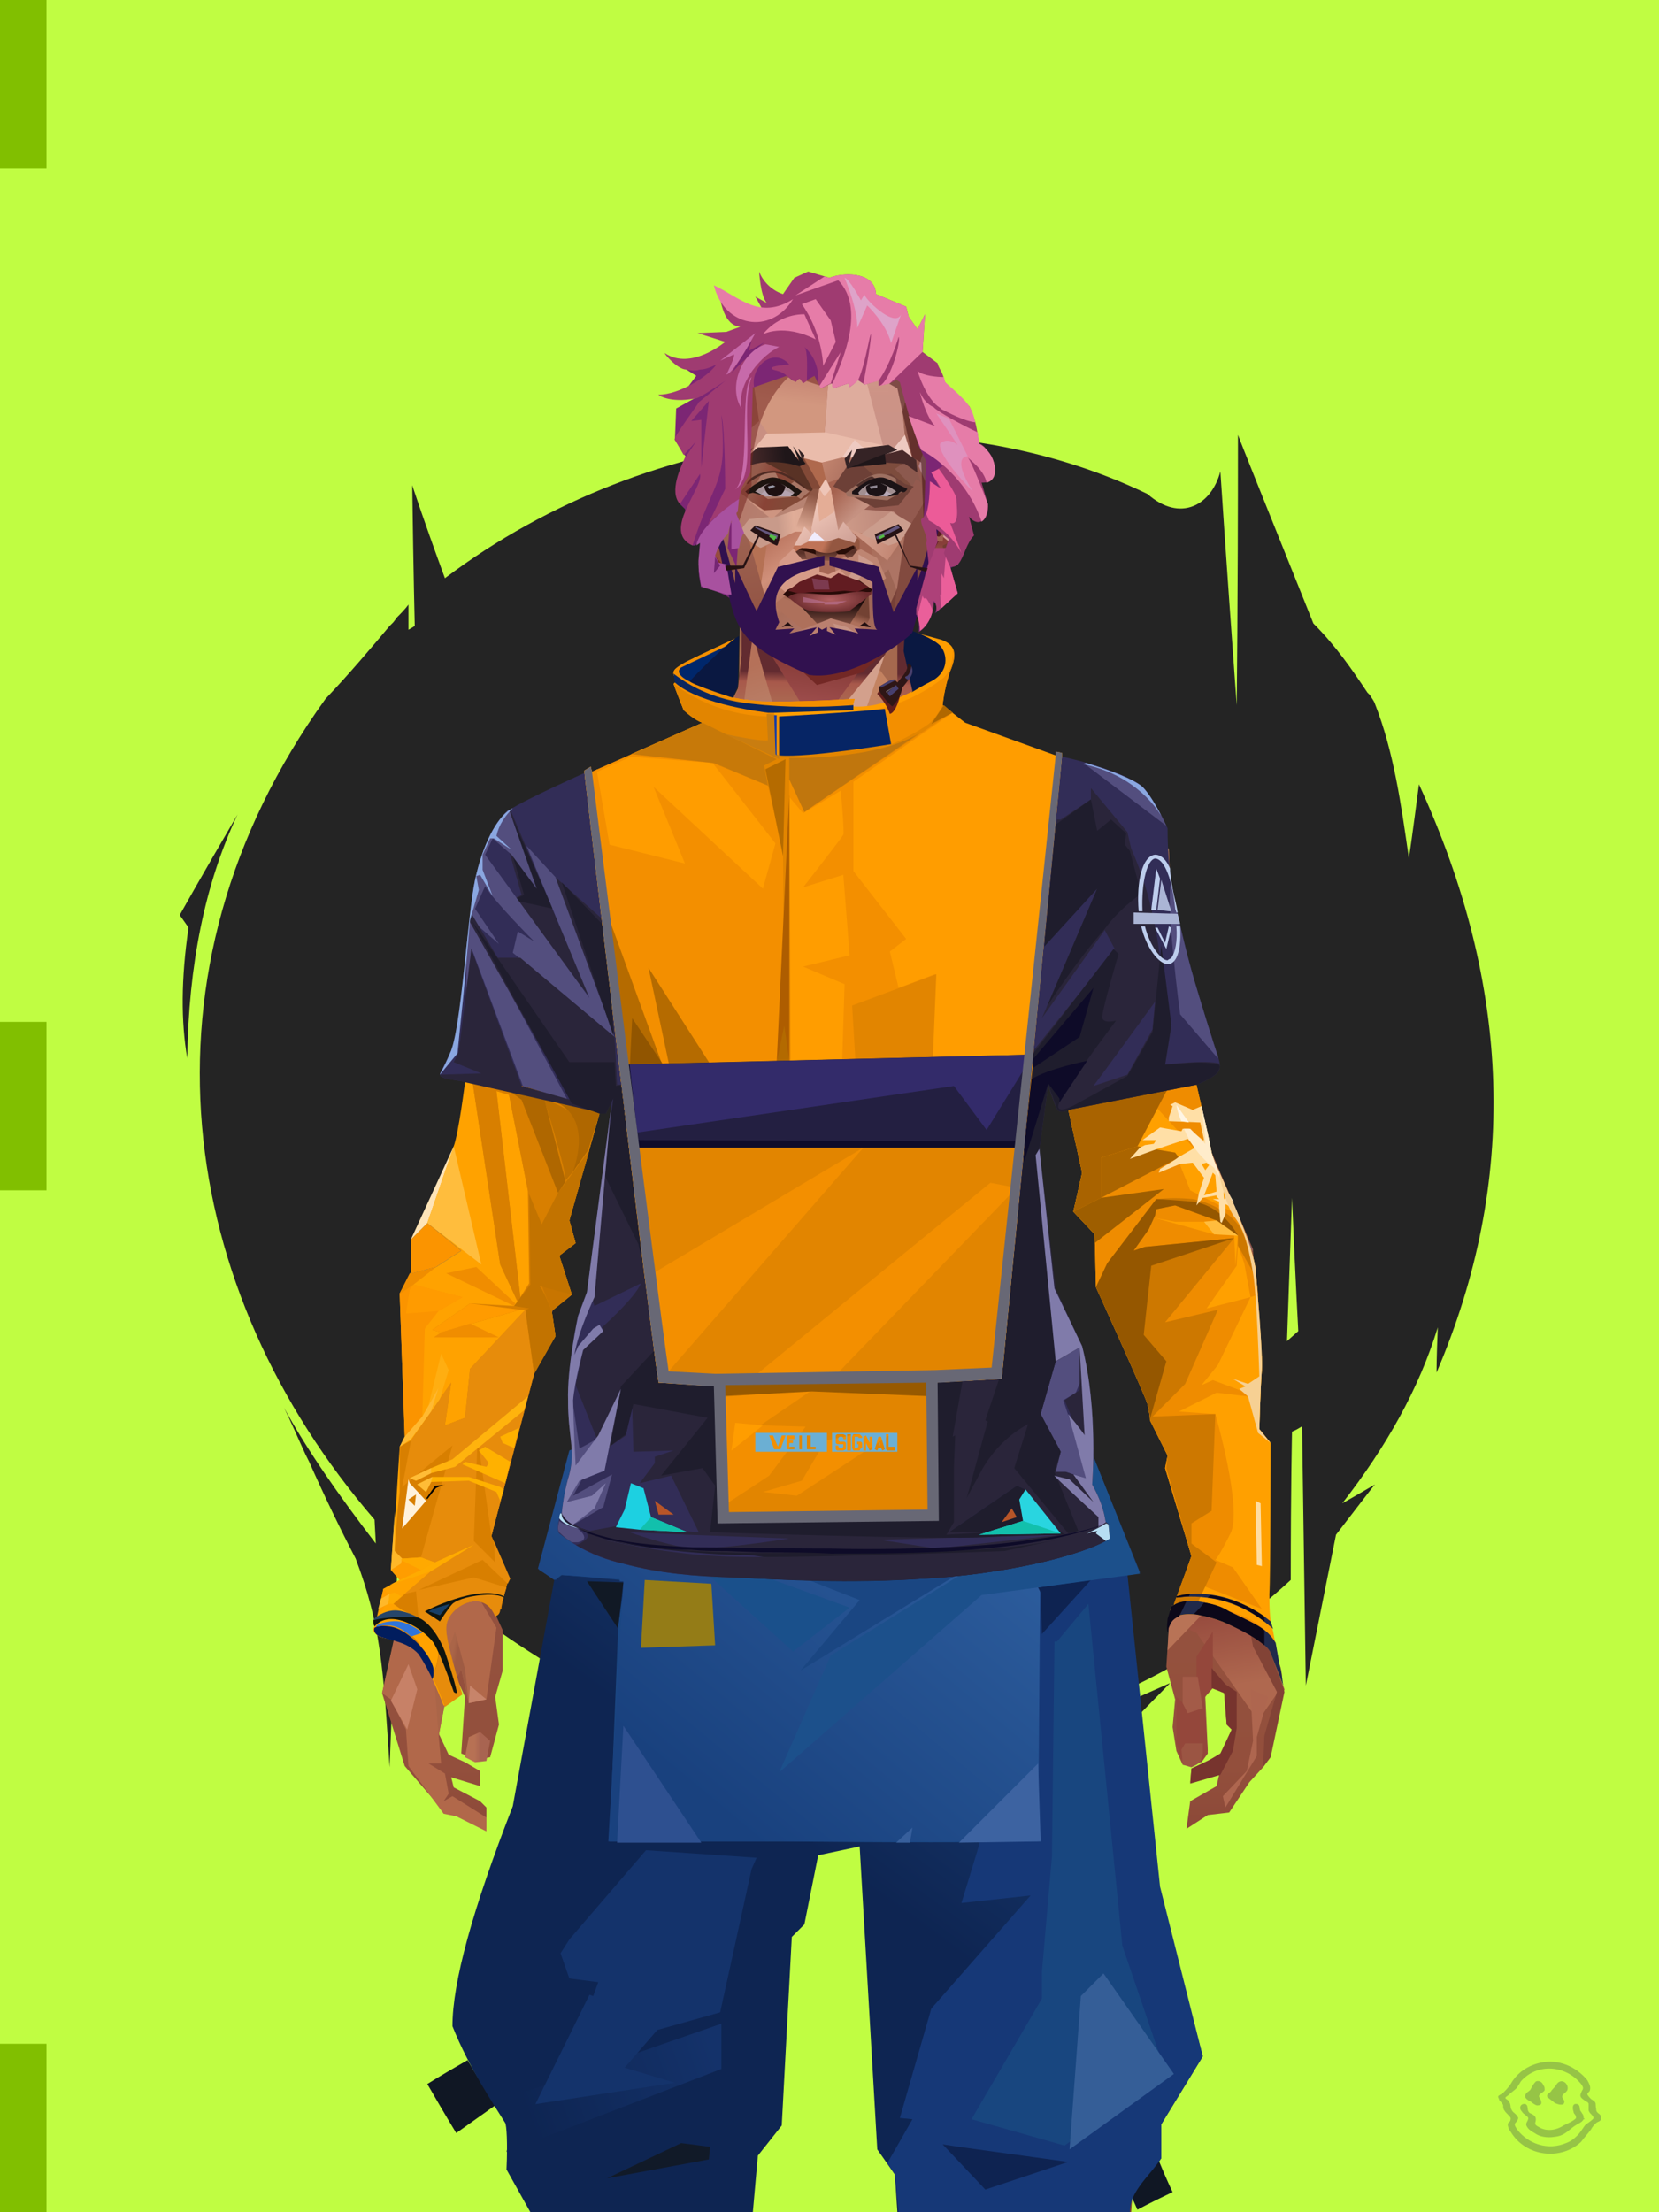<?xml version="1.0" encoding="UTF-8"?><svg width="1320px" height="1760px" viewBox="0 0 1320 1760" version="1.1" xmlns="http://www.w3.org/2000/svg" xmlns:xlink="http://www.w3.org/1999/xlink"><defs></defs><g stroke="none" stroke-width="1" fill="none" id="id-30405" fill-rule="evenodd"><g id="id-30406"><g id="id-30407"><rect fill="#C0FD42" width="1320" height="1760" x="0" y="0" id="id-30408"></rect><g transform=" translate(143,346)" fill="#242424" id="id-30409"><path d=" M 211,114 C 377,-11 604,-33 770,47 C 796,70 821,56 828,29 C 828,29 832,91 841,215 L 841,215 L 841,215 C 841,209 842,138 842,0 L 842,0 L 842,0 C 843,3 863,53 902,150 C 920,168 933,187 945,205 L 947,207 C 948,209 950,211 951,214 C 966,252 972,295 978,337 C 978,337 981,317 986,278 C 1060,439 1065,594 1000,746 L 1000,746 L 1000,746 C 1000,745 1000,734 1001,710 C 986,759 960,805 925,850 C 925,850 934,845 951,835 C 951,835 951,835 951,835 L 951,835 C 950,836 940,849 920,875 C 920,875 912,915 896,995 C 896,995 895,926 893,789 L 893,789 L 893,789 C 892,789 890,791 885,793 L 885,793 L 885,793 C 885,795 884,835 884,911 C 731,1052 520,1074 365,1011 C 365,1011 353,1027 330,1058 L 330,1058 L 330,1058 C 330,1057 330,1033 331,986 C 324,979 318,974 313,968 C 313,968 309,1028 301,1149 C 301,1149 298,1092 294,978 C 250,951 211,922 179,888 C 176,892 174,897 173,903 C 173,903 171,955 167,1060 C 162,981 160,947 140,894 C 128,871 115,844 103,817 L 100,811 C 94,798 89,786 83,774 C 101,807 126,843 156,882 L 156,882 L 155,863 C -2,681 -41,428 116,210 C 135,190 151,171 167,152 L 170,149 L 170,149 L 173,145 C 176,142 179,139 182,135 C 182,135 182,135 182,135 L 182,135 C 182,136 182,143 182,155 C 182,155 184,154 187,152 C 187,152 186,114 185,40 C 185,40 193,65 211,114 Z M 885,607 L 881,721 L 890,713 C 890,713 888,678 885,607 L 885,607 Z" id="id-30410"></path><path d=" M 740,1028 L 718,1024 C 718,1024 788,993 788,993 L 743,1039 C 745,1031 743,1028 740,1028 Z" id="id-30411"></path><path d=" M 719,1044 C 711,1052 707,1056 707,1056 L 730,1065 C 722,1051 719,1044 719,1044 Z" id="id-30412"></path><path d=" M 683,1098 C 696,1087 702,1082 702,1082 L 696,1109 C 687,1101 683,1098 683,1098 Z" id="id-30413"></path><path d=" M 683,1059 C 663,1047 653,1042 653,1042 L 700,1028 C 689,1049 683,1059 683,1059 Z" id="id-30414"></path><path d=" M 46,302 C 15,355 0,382 0,382 C 5,389 7,392 7,392 C 1,433 1,467 6,496 C 7,422 20,357 46,302 Z" id="id-30415"></path></g></g><rect fill="#81BF00" width="37" height="134" x="0" y="0" id="id-30408"></rect><rect fill="#81BF00" width="37" height="134" x="0" y="813" id="id-30408"></rect><rect fill="#81BF00" width="37" height="134" x="0" y="1626" id="id-30408"></rect></g></g><defs></defs><path d=" M 762,449 L 756,452 L 762,472 L 744,488 C 744,488 747,481 743,479 C 743,479 743,494 731,503 C 731,503 732,491 729,490 C 729,490 722,500 721,507 C 698,503 601,486 596,488 C 578,474 580,473 558,467 C 558,467 554,454 557,444 C 573,442 751,437 768,437 L 762,449 Z" fill="#752673" id="id-110191"></path><defs><linearGradient x1="50%" y1="6%" x2="50%" y2="100%" id="id-110524"><stop stop-color="#B37355" offset="0%"></stop><stop stop-color="#C58B67" offset="8%"></stop><stop stop-color="#A5684C" offset="20%"></stop><stop stop-color="#975844" offset="34%"></stop><stop stop-color="#934F3C" offset="71%"></stop><stop stop-color="#602521" offset="100%"></stop></linearGradient><linearGradient x1="50%" y1="-10%" x2="50%" y2="84%" id="id-110525"><stop stop-color="#A86549" offset="0%"></stop><stop stop-color="#C1845E" offset="49%"></stop><stop stop-color="#AB6A54" offset="100%"></stop></linearGradient><linearGradient x1="57%" y1="50%" x2="47%" y2="56%" id="id-110526"><stop stop-color="#7A3A33" offset="0%"></stop><stop stop-color="#783731" offset="100%"></stop></linearGradient><linearGradient x1="45%" y1="35%" x2="55%" y2="47%" id="id-110527"><stop stop-color="#A66552" offset="0%"></stop><stop stop-color="#824237" offset="100%"></stop></linearGradient><linearGradient x1="54%" y1="31%" x2="47%" y2="81%" id="id-110528"><stop stop-color="#A5684E" offset="0%"></stop><stop stop-color="#A7644C" offset="20%"></stop><stop stop-color="#8A4938" offset="71%"></stop><stop stop-color="#854739" offset="81%"></stop><stop stop-color="#824036" offset="100%"></stop></linearGradient><linearGradient x1="43%" y1="38%" x2="54%" y2="44%" id="id-110529"><stop stop-color="#AA6548" offset="0%"></stop><stop stop-color="#9E5B43" offset="100%"></stop></linearGradient><linearGradient x1="46%" y1="8%" x2="58%" y2="82%" id="id-110530"><stop stop-color="#C9906F" offset="0%"></stop><stop stop-color="#A45848" offset="100%"></stop></linearGradient><linearGradient x1="50%" y1="41%" x2="49%" y2="65%" id="id-110531"><stop stop-color="#622B30" offset="0%"></stop><stop stop-color="#A8594B" offset="27%"></stop><stop stop-color="#AB6F54" offset="100%"></stop></linearGradient><linearGradient x1="63%" y1="4%" x2="25%" y2="77%" id="id-110532"><stop stop-color="#D2A185" offset="0%"></stop><stop stop-color="#D5A88F" offset="55%"></stop><stop stop-color="#B97A5D" offset="100%"></stop></linearGradient><linearGradient x1="50%" y1="23%" x2="41%" y2="77%" id="id-110533"><stop stop-color="#7F3531" offset="0%"></stop><stop stop-color="#9D4D4C" offset="100%"></stop></linearGradient><linearGradient x1="47%" y1="22%" x2="55%" y2="89%" id="id-110534"><stop stop-color="#B57159" offset="0%"></stop><stop stop-color="#BC8971" offset="100%"></stop></linearGradient><linearGradient x1="86%" y1="87%" x2="11%" y2="66%" id="id-110535"><stop stop-color="#9E5C4A" offset="0%"></stop><stop stop-color="#8C4E40" offset="100%"></stop></linearGradient><linearGradient x1="71%" y1="11%" x2="50%" y2="100%" id="id-110536"><stop stop-color="#B27255" offset="0%"></stop><stop stop-color="#A5684C" offset="100%" stop-opacity="0"></stop></linearGradient><linearGradient x1="66%" y1="46%" x2="56%" y2="43%" id="id-110537"><stop stop-color="#8E5040" offset="0%"></stop><stop stop-color="#7D403A" offset="100%"></stop></linearGradient><linearGradient x1="100%" y1="41%" x2="50%" y2="63%" id="id-110538"><stop stop-color="#712725" offset="0%"></stop><stop stop-color="#732825" offset="100%"></stop></linearGradient><linearGradient x1="69%" y1="20%" x2="50%" y2="100%" id="id-110539"><stop stop-color="#925342" offset="0%"></stop><stop stop-color="#9D5A48" offset="100%"></stop></linearGradient><linearGradient x1="36%" y1="20%" x2="57%" y2="81%" id="id-110540"><stop stop-color="#B07254" offset="0%"></stop><stop stop-color="#B37355" offset="100%"></stop></linearGradient><linearGradient x1="26%" y1="83%" x2="92%" y2="50%" id="id-110541"><stop stop-color="#C48864" offset="0%" stop-opacity="0"></stop><stop stop-color="#C38B6B" offset="99%"></stop></linearGradient><linearGradient x1="17%" y1="56%" x2="85%" y2="45%" id="id-110542"><stop stop-color="#D0A183" offset="0%" stop-opacity="0"></stop><stop stop-color="#D0A183" offset="51%"></stop><stop stop-color="#C68E6E" offset="100%"></stop></linearGradient><linearGradient x1="17%" y1="24%" x2="74%" y2="87%" id="id-110543"><stop stop-color="#C78E6C" offset="0%"></stop><stop stop-color="#B87755" offset="100%"></stop></linearGradient><linearGradient x1="26%" y1="42%" x2="80%" y2="75%" id="id-110544"><stop stop-color="#D9B09C" offset="0%"></stop><stop stop-color="#D5A88F" offset="100%" stop-opacity="0"></stop></linearGradient><linearGradient x1="29%" y1="56%" x2="77%" y2="50%" id="id-110545"><stop stop-color="#CDA484" offset="0%"></stop><stop stop-color="#CB9D7C" offset="100%" stop-opacity="0"></stop></linearGradient><linearGradient x1="74%" y1="24%" x2="34%" y2="74%" id="id-110546"><stop stop-color="#C38260" offset="0%"></stop><stop stop-color="#C58865" offset="100%"></stop></linearGradient><linearGradient x1="66%" y1="100%" x2="40%" y2="0%" id="id-110547"><stop stop-color="#BC7A58" offset="0%"></stop><stop stop-color="#D7AA98" offset="46%"></stop><stop stop-color="#C28360" offset="100%"></stop></linearGradient><linearGradient x1="52%" y1="13%" x2="59%" y2="75%" id="id-110548"><stop stop-color="#92463B" offset="0%"></stop><stop stop-color="#AF684F" offset="100%"></stop></linearGradient><linearGradient x1="28%" y1="76%" x2="73%" y2="20%" id="id-110549"><stop stop-color="#B87356" offset="0%"></stop><stop stop-color="#91453A" offset="67%"></stop><stop stop-color="#A15745" offset="100%"></stop></linearGradient><linearGradient x1="50%" y1="0%" x2="50%" y2="100%" id="id-110550"><stop stop-color="#9A5242" offset="0%"></stop><stop stop-color="#6C2B27" offset="100%"></stop></linearGradient><linearGradient x1="66%" y1="59%" x2="24%" y2="66%" id="id-110551"><stop stop-color="#A36149" offset="0%"></stop><stop stop-color="#C07F5D" offset="100%"></stop></linearGradient><linearGradient x1="41%" y1="11%" x2="55%" y2="61%" id="id-110552"><stop stop-color="#CD9781" offset="0%"></stop><stop stop-color="#B4705C" offset="100%"></stop></linearGradient><linearGradient x1="19%" y1="58%" x2="66%" y2="43%" id="id-110553"><stop stop-color="#D3A389" offset="0%"></stop><stop stop-color="#C38761" offset="100%"></stop></linearGradient><linearGradient x1="73%" y1="50%" x2="30%" y2="53%" id="id-110554"><stop stop-color="#9B5F42" offset="0%"></stop><stop stop-color="#B67B61" offset="100%"></stop></linearGradient><linearGradient x1="31%" y1="0%" x2="50%" y2="100%" id="id-110555"><stop stop-color="#D5A897" offset="0%"></stop><stop stop-color="#D1A08E" offset="100%"></stop></linearGradient><linearGradient x1="29%" y1="43%" x2="65%" y2="100%" id="id-110556"><stop stop-color="#D29D85" offset="0%"></stop><stop stop-color="#C18265" offset="100%"></stop></linearGradient><linearGradient x1="13%" y1="78%" x2="84%" y2="50%" id="id-110557"><stop stop-color="#B77456" offset="0%"></stop><stop stop-color="#AA6244" offset="100%"></stop></linearGradient><linearGradient x1="50%" y1="0%" x2="36%" y2="100%" id="id-110558"><stop stop-color="#D1A187" offset="0%"></stop><stop stop-color="#CC957E" offset="100%"></stop></linearGradient><linearGradient x1="50%" y1="28%" x2="64%" y2="55%" id="id-110559"><stop stop-color="#CF9D80" offset="0%"></stop><stop stop-color="#C38869" offset="100%"></stop></linearGradient><linearGradient x1="40%" y1="55%" x2="62%" y2="71%" id="id-110560"><stop stop-color="#B47251" offset="0%"></stop><stop stop-color="#BA7B58" offset="100%"></stop></linearGradient><linearGradient x1="9%" y1="37%" x2="88%" y2="55%" id="id-110561"><stop stop-color="#9D5D46" offset="0%"></stop><stop stop-color="#86473B" offset="100%"></stop></linearGradient><linearGradient x1="62%" y1="19%" x2="50%" y2="100%" id="id-110562"><stop stop-color="#B06A4D" offset="0%"></stop><stop stop-color="#8E483A" offset="100%"></stop></linearGradient><linearGradient x1="45%" y1="18%" x2="51%" y2="67%" id="id-110563"><stop stop-color="#D29F88" offset="0%"></stop><stop stop-color="#BE7F5D" offset="100%"></stop></linearGradient><linearGradient x1="50%" y1="43%" x2="50%" y2="100%" id="id-110564"><stop stop-color="#CA9076" offset="0%"></stop><stop stop-color="#AB6344" offset="100%"></stop></linearGradient><linearGradient x1="45%" y1="50%" x2="58%" y2="50%" id="id-110565"><stop stop-color="#9D5D49" offset="0%"></stop><stop stop-color="#BE836D" offset="100%"></stop></linearGradient><linearGradient x1="33%" y1="74%" x2="77%" y2="42%" id="id-110566"><stop stop-color="#A8644F" offset="0%"></stop><stop stop-color="#B6765A" offset="100%"></stop></linearGradient><linearGradient x1="63%" y1="59%" x2="38%" y2="59%" id="id-110567"><stop stop-color="#A86451" offset="0%"></stop><stop stop-color="#B77154" offset="100%"></stop></linearGradient><linearGradient x1="50%" y1="0%" x2="50%" y2="100%" id="id-110568"><stop stop-color="#BD907D" offset="0%"></stop><stop stop-color="#9E5744" offset="100%"></stop></linearGradient><linearGradient x1="47%" y1="47%" x2="53%" y2="50%" id="id-110569"><stop stop-color="#C19B86" offset="0%"></stop><stop stop-color="#9E5744" offset="100%"></stop></linearGradient><linearGradient x1="50%" y1="0%" x2="50%" y2="100%" id="id-110570"><stop stop-color="#AC6553" offset="0%"></stop><stop stop-color="#9E5644" offset="100%"></stop></linearGradient><linearGradient x1="50%" y1="0%" x2="50%" y2="100%" id="id-110571"><stop stop-color="#B28775" offset="0%"></stop><stop stop-color="#B68776" offset="100%"></stop></linearGradient><linearGradient x1="0%" y1="55%" x2="100%" y2="55%" id="id-110572"><stop stop-color="#A2675E" offset="0%"></stop><stop stop-color="#8F4F4C" offset="100%"></stop></linearGradient><linearGradient x1="50%" y1="0%" x2="50%" y2="100%" id="id-110573"><stop stop-color="#AF8873" offset="0%"></stop><stop stop-color="#93493E" offset="100%"></stop></linearGradient><linearGradient x1="49%" y1="20%" x2="52%" y2="96%" id="id-110574"><stop stop-color="#9B5650" offset="0%"></stop><stop stop-color="#984D3F" offset="100%"></stop></linearGradient><linearGradient x1="50%" y1="0%" x2="50%" y2="100%" id="id-110575"><stop stop-color="#5A1D24" offset="0%"></stop><stop stop-color="#72332B" offset="100%"></stop></linearGradient><linearGradient x1="33%" y1="47%" x2="59%" y2="56%" id="id-110576"><stop stop-color="#8E4D39" offset="0%"></stop><stop stop-color="#7C3A31" offset="100%"></stop></linearGradient></defs><g transform=" translate(304,473)" id="id-110577"><polygon points="174 662 139 824 137 906 146 1082 171 1154 176 1211 174 1230 175 1284 287 1284 284 1265 308 1195 306 1124 345 952 343 912 353 879 362 881 371 877 383 904 391 970 434 1079 457 1202 475 1252 475 1284 596 1284 600 1225 591 1146 609 1103 612 997 596 842 545 671 539 640 528 606 531 569 509 498 522 403 539 360 539 348 563 464 576 498 585 574 637 704 646 760 646 778 626 822 624 853 631 879 629 901 632 920 637 931 647 931 657 920 655 877 659 867 670 874 672 899 676 903 667 923 644 934 643 945 666 939 664 948 643 960 640 982 657 971 674 969 690 945 701 933 704 926 707 923 713 892 718 871 704 832 696 786 703 768 693 725 693 521 652 425 629 282 626 203 612 175 567 156 548 141 530 139 479 114 422 73 416 42 415 1 285 0 284 73 279 83 242 114 196 137 171 139 155 156 108 175 91 228 91 287 68 431 30 516 23 602 28 725 16 764 21 782 0 874 18 932 49 968 59 970 83 982 83 965 78 960 57 949 55 941 78 948 78 936 66 929 53 923 45 906 51 875 61 866 66 877 63 922 75 927 86 925 93 899 90 877 96 856 96 824 75 778 77 738 108 637 139 562 142 495 159 458 180 358 199 403 203 461 211 504 188 564 191 608" fill="url(#id-110524)" id="id-110578"></polygon><polygon points="91 287 68 431 30 516 23 602 72 688 117 614 98 452 109 469 123 336 102 372 109 294 88 309 109 285" fill="url(#id-110525)" id="id-110578"></polygon><polygon points="383 906 391 972 434 1081 457 1204 475 1254 475 1287 596 1287 600 1226 591 1148 609 1105 612 999 602 904 584 908 584 846 535 683 456 705 382 878" fill="url(#id-110526)" id="id-110578"></polygon><polygon points="137 907 146 1083 171 1156 176 1212 174 1232 175 1286 175 1287 287 1287 284 1266 308 1197 306 1126 345 954 343 923 293 814 263 724 247 711" fill="url(#id-110527)" id="id-110578"></polygon><polygon points="545 673 539 641 528 608 531 571 509 500 522 405 539 361 539 350 563 465 576 500 601 540 660 491 688 529 652 427 629 283 626 205 612 177 568 157 548 142 530 141 479 116 422 75 416 44 415 3 360 3 360 715 462 724" fill="url(#id-110528)" id="id-110578"></polygon><polygon points="83 984 59 972 49 970 21 932 19 903 7 879 0 874 11 824 38 786 38 814 56 786 78 800 91 822 83 879 69 882 63 855 51 877 45 908 47 930 37 930 50 938 53 954 49 960 56 956 83 973" fill="#B1684A" id="id-110583"></polygon><polygon points="66 855 69 882 63 855 51 877 45 908 42 870 58 825" fill="url(#id-110529)" id="id-110583"></polygon><polygon points="83 879 69 882 70 868" fill="#C7846A" id="id-110583"></polygon><polygon points="481 376 513 349 558 291 522 368" fill="#885F60" id="id-110586"></polygon><polygon points="313 697 260 560 246 448 259 424 355 408 361 366 317 404 285 409 267 378 313 343 394 351 431 378 420 404 368 399 371 404 449 421 466 441 449 510 466 547 406 697 358 717" fill="url(#id-110530)" id="id-110587"></polygon><polygon points="410 90 430 82 423 76 416 45 416 7 286 9 286 48 283 76 278 86 244 114 195 139 366 139 390 70 410 26" fill="url(#id-110531)" id="id-110588"></polygon><polygon points="182 180 133 231 97 289 97 231 113 182 165 159" fill="url(#id-110532)" id="id-110589"></polygon><polygon points="346 107 384 55 409 31 414 23 299 31" fill="url(#id-110533)" id="id-110590"></polygon><polygon points="287 93 295 32 323 129" fill="url(#id-110534)" id="id-110591"></polygon><polygon points="336 139 314 151 270 146 224 139" fill="#E2B4A4" id="id-110592"></polygon><polygon points="410 84 409 136 461 129" fill="url(#id-110535)" id="id-110593"></polygon><polygon points="173 246 167 286 191 351 263 386 328 330 359 330 359 152 348 139 336 139 309 152" fill="url(#id-110536)" id="id-110594"></polygon><polygon points="464 159 516 190 500 159" fill="url(#id-110537)" id="id-110595"></polygon><polygon points="302 31 346 72 382 62 409 37 416 28 416 13" fill="url(#id-110538)" id="id-110596"></polygon><polygon points="263 151 191 202 219 151" fill="#B17054" id="id-110597"></polygon><polygon points="154 206 170 170 122 188" fill="#DEB7A9" id="id-110598"></polygon><polygon points="358 285 344 299 323 318 305 354 358 345 354 305" fill="url(#id-110539)" id="id-110599"></polygon><polygon points="260 361 265 387 203 371 191 347" fill="#94523B" id="id-110600"></polygon><polygon points="198 362 181 359 167 284" fill="#5E2227" id="id-110601"></polygon><polygon points="477 341 477 335 488 326 496 325 509 338 496 348 485 354" fill="#5D2221" id="id-110602"></polygon><polygon points="314 151 342 220 317 293 237 351 209 318 172 251 185 205 270 146" fill="url(#id-110540)" id="id-110603"></polygon><polygon points="314 151 330 238 209 318 172 251 185 205 270 146" fill="url(#id-110541)" id="id-110603"></polygon><polygon points="314 151 350 205 220 227 185 205 270 146" fill="url(#id-110542)" opacity="0.369" id="id-110603"></polygon><polygon points="211 335 223 322 242 327 244 332 235 353 213 349" fill="#642B26" id="id-110606"></polygon><polygon points="224 339 226 342 226 345 222 349 235 350 242 333 230 338 227 335" fill="#70434F" id="id-110607"></polygon><polygon points="488 343 491 347 486 351 479 338 489 327 495 327 493 336" fill="#6F373C" id="id-110608"></polygon><polygon points="485 339 488 343 493 337" fill="#92523E" id="id-110609"></polygon><polygon points="359 162 359 291 406 325 455 347 529 267 463 182 415 166" fill="url(#id-110543)" id="id-110610"></polygon><polygon points="359 178 359 281 391 302 391 249 489 270 461 189 415 166" fill="url(#id-110544)" id="id-110610"></polygon><polygon points="359 178 359 219 472 220 461 189 415 166 371 163" fill="url(#id-110545)" id="id-110610"></polygon><polygon points="358 178 372 168 440 156 413 137 378 158 411 80 396 60 358 146" fill="url(#id-110546)" id="id-110613"></polygon><polygon points="346 140 358 152 372 129 400 48 369 86 364 130" fill="#D3A08C" id="id-110614"></polygon><polygon points="591 281 601 226 559 159 514 159 523 138 499 156 571 263" fill="url(#id-110547)" id="id-110615"></polygon><polygon points="609 298 626 332 629 285 627 227 614 207 617 251" fill="#8581A0" id="id-110616"></polygon><polygon points="554 159 567 157 612 177 614 192 579 175 603 207 601 226" fill="#B67758" id="id-110617"></polygon><polygon points="641 823 648 826 697 896 713 873 682 781" fill="url(#id-110548)" id="id-110618"></polygon><polygon points="625 840 700 762 688 738 679 784 648 776 626 822" fill="url(#id-110549)" id="id-110618"></polygon><polygon points="648 862 648 845 661 825 661 870 654 878 657 922 652 929 637 929 632 914 632 893 632 877 644 888" fill="#94473B" id="id-110620"></polygon><polygon points="554 375 577 333 607 451 594 508 568 462" fill="#BB7966" id="id-110621"></polygon><polygon points="623 326 643 425 633 431 693 523 652 427 636 326 625 315" fill="#7B779A" id="id-110622"></polygon><polygon points="628 274 638 339 623 314" fill="#6F393C" id="id-110623"></polygon><polygon points="693 523 695 567 685 525 618 416 633 431" fill="#8D4E3B" id="id-110624"></polygon><polygon points="640 463 599 539 601 571 634 655 646 703 650 754 658 640 660 491" fill="#BD7B5A" id="id-110625"></polygon><polygon points="610 531 648 646 652 546 638 479" fill="#CB937C" id="id-110625"></polygon><polygon points="693 748 677 730 677 700 660 491 685 525 691 552 684 727" fill="url(#id-110550)" id="id-110627"></polygon><polygon points="691 746 703 768 693 727 695 567 691 551 683 727" fill="#7E97BD" id="id-110628"></polygon><polygon points="260 559 310 683 355 716 263 713 238 685 195 582" fill="url(#id-110551)" id="id-110629"></polygon><polygon points="637 931 636 919 639 914 653 914 653 922 651 929 648 931 644 933" fill="#9B5543" id="id-110630"></polygon><polygon points="637 861 637 882 641 890 653 886 649 861" fill="#A35B48" id="id-110631"></polygon><polygon points="691 871 693 912 688 936 669 956 671 965 696 924 696 909 705 877" fill="#AE664F" id="id-110632"></polygon><polygon points="703 768 684 788 693 837 712 873 702 908 701 933 707 925 718 873 704 834 697 788" fill="#824336" id="id-110633"></polygon><polygon points="667 939 643 946 644 934 657 928 667 922 676 903 672 899 670 874 660 870 660 854 671 867 680 873 680 902 677 920" fill="#77342E" id="id-110634"></polygon><polygon points="361 510 359 634 426 561 420 535" fill="url(#id-110552)" opacity="0.626" id="id-110635"></polygon><polygon points="319 403 289 399 268 380 313 343 361 348 362 372" fill="url(#id-110553)" id="id-110636"></polygon><polygon points="171 141 168 151 180 151 204 139 196 138" fill="url(#id-110554)" id="id-110637"></polygon><polygon points="359 308 362 360 382 334" fill="#BB7863" opacity="0.625" id="id-110638"></polygon><polygon points="360 546 360 584 387 551 374 540" fill="url(#id-110555)" opacity="0.626" id="id-110639"></polygon><polygon points="346 542 360 547 373 540 360 534" fill="#763735" id="id-110640"></polygon><polygon points="325 545 277 503 259 561 308 579" fill="url(#id-110556)" opacity="0.758" id="id-110641"></polygon><polygon points="389 499 460 467 449 510 404 520" fill="url(#id-110557)" id="id-110642"></polygon><polygon points="364 491 361 403 420 428" fill="url(#id-110558)" opacity="0.758" id="id-110643"></polygon><polygon points="262 446 333 446 323 469 279 492" fill="url(#id-110559)" opacity="0.758" id="id-110644"></polygon><polygon points="259 425 279 496 259 561 236 528 213 443 227 425 243 447" fill="url(#id-110560)" id="id-110645"></polygon><polygon points="412 343 444 374 466 383 499 351 447 354 416 339" fill="url(#id-110561)" id="id-110646"></polygon><polygon points="164 252 163 278 128 284" fill="#85483C" id="id-110647"></polygon><polygon points="58 478 88 441 88 416 69 430 66 456" fill="url(#id-110562)" id="id-110648"></polygon><polygon points="76 684 69 634 61 517 89 474 111 569" fill="url(#id-110563)" id="id-110649"></polygon><polygon points="53 489 47 539 69 635 76 684 53 760 40 781 16 766 28 727 23 604 28 544" fill="url(#id-110564)" id="id-110650"></polygon><polygon points="136 452 127 497 153 460 177 340 170 300" fill="#965744" id="id-110651"></polygon><polygon points="181 359 159 460 143 497 142 514 123 532 109 514 108 490 127 497 153 460 177 340" fill="#8D4E42" id="id-110651"></polygon><polygon points="38 747 28 772 38 788 44 772" fill="#BB775C" id="id-110653"></polygon><polygon points="359 379 342 413 361 444 377 417" fill="url(#id-110565)" id="id-110654"></polygon><polygon points="196 581 260 561 229 519" fill="url(#id-110566)" id="id-110655"></polygon><polygon points="74 929 66 925 69 909 78 905 86 912 83 928" fill="url(#id-110567)" id="id-110656"></polygon><polygon points="20 903 7 880 21 851 28 871" fill="#C78167" id="id-110657"></polygon><polygon points="218 1123 203 1040 191 913 171 1090 182 1169 230 1208 261 1237 270 1213 234 1175 212 1157 272 1191 281 1169" fill="url(#id-110568)" opacity="0.808" id="id-110658"></polygon><polygon points="182 1207 181 1155 213 1106 236 1166 230 1210" fill="#A8614D" id="id-110659"></polygon><polygon points="187 902 211 1137 227 1161 275 1187 299 1137 272 1009 299 918 269 791 211 836" fill="url(#id-110569)" id="id-110660"></polygon><polygon points="288 1079 311 1040 311 942 295 903 264 1019 275 1188 301 1137" fill="url(#id-110570)" id="id-110661"></polygon><polygon points="584 908 604 1008 608 1106 614 998 599 887" fill="#848BB1" id="id-110662"></polygon><polygon points="430 886 488 1140 535 1115 561 925 566 886 536 816 500 786" fill="url(#id-110571)" opacity="0.792" id="id-110663"></polygon><polygon points="581 921 588 1011 584 1112 576 1162 544 1046 566 886" fill="url(#id-110572)" id="id-110664"></polygon><polygon points="561 1247 518 1200 472 1112 494 931 505 931 594 1188 579 1244" fill="url(#id-110573)" id="id-110665"></polygon><polygon points="531 1221 539 1263 536 1269 516 1287 509 1287 500 1263 513 1199 488 1226 462 1170 472 1101 427 1010 398 877 469 771 518 739 536 818 500 787 433 890 477 1078 534 1212" fill="url(#id-110574)" id="id-110666"></polygon><polygon points="321 1058 284 852 258 721 266 733 371 879 362 883 354 881 343 914 345 954" fill="#995346" id="id-110667"></polygon><polygon points="429 1068 424 875 536 705 454 704 380 865 384 906 391 972" fill="#9E5752" opacity="0.394" id="id-110668"></polygon><polygon points="175 1262 194 1287 206 1287 225 1226 213 1249 175 1221 174 1232" fill="#743428" id="id-110669"></polygon><polygon points="528 1227 554 1234 569 1169 549 1168" fill="#AC7064" id="id-110670"></polygon><polygon points="546 678 545 672 539 641 528 608 531 571 509 500 522 405 539 361 539 350 547 389 542 330 558 289 517 369 528 369 517 411 499 442 509 465 488 531 507 525 522 585 449 724" fill="url(#id-110575)" id="id-110578"></polygon><polygon points="402 722 490 609 522 585 449 723" fill="#94493C" id="id-110672"></polygon><polygon points="174 664 139 826 137 907 139 937 238 690 352 886 354 881 362 883 371 879 383 906 471 773 548 712 596 844 545 673 539 641 478 697 449 723 278 705 232 657 188 566 191 610" fill="url(#id-110576)" id="id-110578"></polygon><polygon points="189 616 211 620 190 586 190 609" fill="#813F3A" id="id-110674"></polygon><polygon points="139 836 225 709 167 697 139 826" fill="#753E2A" id="id-110675"></polygon><polygon points="518 734 596 843 547 678" fill="#622B30" id="id-110676"></polygon><polygon points="415 778 447 726 314 744 329 762" fill="#A6564C" opacity="0.520" id="id-110578"></polygon><polygon points="411 685 463 666 456 573" fill="#7A3B33" id="id-110678"></polygon></g><defs><linearGradient x1="53%" y1="5%" x2="47%" y2="91%" id="id-111278"><stop stop-color="#932126" offset="0%"></stop><stop stop-color="#873F39" offset="82%"></stop><stop stop-color="#9E5E4F" offset="100%"></stop></linearGradient><linearGradient x1="62%" y1="61%" x2="50%" y2="36%" id="id-111279"><stop stop-color="#BA6E61" offset="0%"></stop><stop stop-color="#4D1217" offset="100%"></stop></linearGradient><linearGradient x1="50%" y1="13%" x2="57%" y2="81%" id="id-111280"><stop stop-color="#885154" offset="0%"></stop><stop stop-color="#9E5E4F" offset="52%"></stop><stop stop-color="#D79898" offset="100%"></stop></linearGradient><linearGradient x1="50%" y1="0%" x2="54%" y2="88%" id="id-111281"><stop stop-color="#8B2F27" offset="0%"></stop><stop stop-color="#803A2B" offset="100%"></stop></linearGradient><linearGradient x1="36%" y1="75%" x2="36%" y2="18%" id="id-111282"><stop stop-color="#6F3938" offset="0%"></stop><stop stop-color="#590F13" offset="100%"></stop></linearGradient><linearGradient x1="33%" y1="21%" x2="62%" y2="79%" id="id-111283"><stop stop-color="#A56757" offset="0%"></stop><stop stop-color="#B57363" offset="10%"></stop><stop stop-color="#B9735D" offset="53%"></stop><stop stop-color="#D0907A" offset="70%"></stop><stop stop-color="#AA6E5A" offset="88%"></stop><stop stop-color="#AD7464" offset="100%"></stop></linearGradient><linearGradient x1="28%" y1="56%" x2="79%" y2="54%" id="id-111284"><stop stop-color="#C89A8A" offset="0%"></stop><stop stop-color="#E0AD98" offset="16%"></stop><stop stop-color="#C08C7D" offset="100%"></stop></linearGradient><linearGradient x1="68%" y1="59%" x2="18%" y2="46%" id="id-111285"><stop stop-color="#B78372" offset="0%"></stop><stop stop-color="#B4786A" offset="100%"></stop></linearGradient><linearGradient x1="26%" y1="17%" x2="91%" y2="50%" id="id-111286"><stop stop-color="#945344" offset="0%"></stop><stop stop-color="#B3715E" offset="16%"></stop><stop stop-color="#CB8C74" offset="51%"></stop><stop stop-color="#935A4F" offset="100%"></stop></linearGradient><linearGradient x1="45%" y1="16%" x2="52%" y2="84%" id="id-111287"><stop stop-color="#9F6554" offset="0%"></stop><stop stop-color="#925343" offset="100%"></stop></linearGradient><linearGradient x1="91%" y1="32%" x2="50%" y2="77%" id="id-111288"><stop stop-color="#9D6655" offset="0%"></stop><stop stop-color="#A96C5D" offset="100%"></stop></linearGradient><linearGradient x1="72%" y1="40%" x2="61%" y2="55%" id="id-111289"><stop stop-color="#734233" offset="0%"></stop><stop stop-color="#AE705B" offset="100%"></stop></linearGradient><linearGradient x1="50%" y1="33%" x2="50%" y2="100%" id="id-111290"><stop stop-color="#1E0D0C" offset="0%"></stop><stop stop-color="#7F4D40" offset="100%"></stop></linearGradient><linearGradient x1="34%" y1="50%" x2="87%" y2="60%" id="id-111291"><stop stop-color="#D09A88" offset="0%"></stop><stop stop-color="#C38774" offset="100%"></stop></linearGradient><linearGradient x1="14%" y1="54%" x2="60%" y2="65%" id="id-111292"><stop stop-color="#945B4B" offset="0%"></stop><stop stop-color="#894336" offset="50%"></stop><stop stop-color="#824937" offset="100%"></stop></linearGradient><linearGradient x1="50%" y1="0%" x2="50%" y2="100%" id="id-111293"><stop stop-color="#CE9386" offset="0%"></stop><stop stop-color="#C99387" offset="100%"></stop></linearGradient><linearGradient x1="50%" y1="9%" x2="44%" y2="54%" id="id-111294"><stop stop-color="#C58372" offset="0%"></stop><stop stop-color="#D2977F" offset="100%"></stop></linearGradient><linearGradient x1="61%" y1="87%" x2="61%" y2="8%" id="id-111295"><stop stop-color="#DEAC9D" offset="0%" stop-opacity="0"></stop><stop stop-color="#D69C96" offset="100%"></stop></linearGradient><radialGradient cx="50%" cy="39%" r="61%" id="id-111296" fx="50%" fy="39%" gradientTransform=" translate(0.500,0.392) scale(0.254,1) rotate(90) scale(1,3) translate(-0.500,-0.392)"><stop stop-color="#B36061" offset="0%"></stop><stop stop-color="#6C2C2E" offset="100%"></stop></radialGradient><linearGradient x1="67%" y1="12%" x2="50%" y2="100%" id="id-111297"><stop stop-color="#8D5644" offset="0%"></stop><stop stop-color="#E0AD98" offset="100%"></stop></linearGradient><linearGradient x1="45%" y1="50%" x2="56%" y2="52%" id="id-111298"><stop stop-color="#BF7357" offset="0%"></stop><stop stop-color="#945741" offset="100%"></stop></linearGradient><linearGradient x1="18%" y1="22%" x2="62%" y2="71%" id="id-111299"><stop stop-color="#A5624F" offset="0%"></stop><stop stop-color="#C59181" offset="100%"></stop></linearGradient><linearGradient x1="50%" y1="35%" x2="87%" y2="93%" id="id-111300"><stop stop-color="#EEC5B7" offset="0%"></stop><stop stop-color="#D1A398" offset="100%"></stop></linearGradient><linearGradient x1="50%" y1="115%" x2="50%" y2="50%" id="id-111301"><stop stop-color="#925F51" offset="0%"></stop><stop stop-color="#593128" offset="100%"></stop></linearGradient><linearGradient x1="73%" y1="44%" x2="22%" y2="46%" id="id-111302"><stop stop-color="#1F1619" offset="0%"></stop><stop stop-color="#492A2A" offset="100%"></stop></linearGradient></defs><g transform=" translate(548,259)" id="id-111303"><g id="id-111304"><g transform=" translate(0,121)" id="id-111305"><polygon points="199 13 214 3 222 9 221 25 214 38 214 43 210 54 208 65 197 70 190 64" fill="url(#id-111278)" id="id-111306"></polygon><polygon points="197 24 209 14 216 9 219 10 220 22 214 37 195 43" fill="url(#id-111279)" id="id-111307"></polygon><polygon points="203 38 208 34 199 25 203 22 209 23 207 18 212 16 214 38 214 43 213 48 207 51 201 46" fill="url(#id-111280)" id="id-111306"></polygon><polygon points="212 5 214 3 222 9 222 10 219 10 216 9" fill="#D497AD" id="id-111306"></polygon><polygon points="208 65 197 70 190 64 194 42 199 50 193 62 199 67" fill="#50151B" id="id-111306"></polygon><polygon points="203 62 202 54 211 50" fill="#723C31" id="id-111311"></polygon><polygon points="196 50 202 51 203 42 196 46" fill="#A06051" id="id-111312"></polygon><polygon points="194 45 199 47 202 45 202 32 197 31" fill="#561B1F" id="id-111313"></polygon><path d=" M 30,70 C 24,70 20,69 19,68 C 17,66 12,52 8,46 C 4,39 2,38 1,33 C 0,30 0,21 1,6 L 8,0 L 23,9 L 30,70 Z" fill="url(#id-111281)" id="id-111314"></path><polygon points="8 6 2 6 7 3 10 2 23 9 19 14" fill="#C9899B" id="id-111314"></polygon><path d=" M 26,68 C 23,69 20,69 19,68 C 17,66 12,52 8,46 C 7,44 6,43 6,42 C 9,45 10,47 12,48 C 13,50 14,52 16,56 L 26,68 Z" fill="#7E2E28" id="id-111314"></path><polygon points="26 68 29 65 27 53 20 61" fill="#954B3F" id="id-111314"></polygon><path d=" M 23,19 C 12,12 6,9 5,9 C 3,10 2,18 2,33 L 17,53 L 26,52 L 23,19 Z" fill="url(#id-111282)" id="id-111318"></path><polygon points="12 17 19 19 18 26 15 28 22 38 21 49 12 44" fill="#9C2429" id="id-111319"></polygon><path d=" M 27,53 C 16,50 10,47 8,42 C 6,38 8,30 12,17 L 15,23 C 15,36 14,42 15,43 C 15,45 18,46 25,48 L 27,53 Z" fill="#9E4F4F" id="id-111320"></path><polygon points="11 31 19 26 19 18 14 20 12 18" fill="#C07080" id="id-111321"></polygon><polygon points="20 46 17 42 22 37 25 48" fill="#6A3032" id="id-111322"></polygon></g><g transform=" translate(18,0)" id="id-111323"><path d=" M 20,231 C 18,227 11,201 5,153 C 3,140 2,128 1,117 C -1,91 4,63 8,49 C 9,46 16,35 16,34 C 30,20 56,0 94,0 C 157,0 178,45 181,51 C 183,57 183,111 181,144 C 178,177 162,232 160,235 C 158,239 124,261 119,264 C 113,266 74,267 69,264 C 64,261 22,235 20,231 Z" fill="url(#id-111283)" id="id-111324"></path><polygon points="7 140 17 117 33 106 149 120 167 144 154 168 73 161 39 177 29 171" fill="url(#id-111284)" id="id-111325"></polygon><polygon points="7 140 17 117 33 106 31 136 77 131 86 136 75 144 52 152 49 152 30 154 23 163" fill="url(#id-111285)" id="id-111325"></polygon><path d=" M 5,153 C 3,140 2,128 1,117 C -1,91 4,63 8,49 C 9,46 16,35 16,34 C 30,20 56,0 94,0 C 157,0 178,45 181,51 C 183,57 183,111 181,144 C 181,149 180,153 179,158 L 159,161 L 145,148 L 115,146 L 101,161 L 86,110 L 108,103 C 144,108 161,111 161,110 C 158,100 155,92 154,86 C 152,81 151,76 149,69 L 159,43 L 95,32 L 26,43 L 17,71 L 19,112 L 5,153 Z" fill="url(#id-111286)" id="id-111324"></path><polygon points="39 209 44 175 39 177 29 171" fill="#B57154" id="id-111325"></polygon><path d=" M 20,231 C 18,227 11,201 5,153 C 4,146 3,140 3,133 L 30,171 L 54,255 C 40,246 21,234 20,231 Z" fill="url(#id-111287)" id="id-111324"></path><polygon points="120 214 141 194 148 212 132 249 115 262 65 259 56 251 73 255 98 256" fill="url(#id-111288)" id="id-111330"></polygon><path d=" M 20,231 C 19,230 19,228 18,225 L 69,256 L 115,258 L 131,246 L 148,209 L 145,247 C 134,254 122,262 119,264 C 113,266 74,267 69,264 C 64,261 22,235 20,231 Z" fill="#764037" id="id-111324"></path><polygon points="80 183 80 201 103 202 128 183 128 174 108 161" fill="#A66755" id="id-111332"></polygon><polygon points="99 197 98 188 119 178 132 185 139 201 121 214" fill="#BE8572" id="id-111333"></polygon><polygon points="108 201 117 190 117 182 129 189 115 204" fill="#CC9B8C" id="id-111334"></polygon><polygon points="60 213 54 208 54 188 67 176 88 184 86 187 86 196 93 198 102 194 113 205" fill="#D69B88" id="id-111335"></polygon><polygon points="49 222 65 211 125 212 126 233 120 246 75 244" fill="url(#id-111289)" id="id-111336"></polygon><polygon points="125 214 110 238 84 237 70 222" fill="url(#id-111290)" id="id-111337"></polygon><polygon points="69 252 62 246 95 233 113 238 123 243 121 251 98 256" fill="#BA806F" id="id-111338"></polygon><polygon points="102 249 97 237 108 240 117 246" fill="#C69384" id="id-111339"></polygon><polygon points="151 171 140 187 108 161 141 174" fill="url(#id-111291)" id="id-111340"></polygon><polygon points="117 109 126 125 157 130 163 120 151 101" fill="#7D4C3D" id="id-111341"></polygon><polygon points="160 158 150 172 141 175 119 166 143 148" fill="#CB9D8D" id="id-111340"></polygon><polygon points="160 128 146 114 155 108 164 117 167 125 163 122" fill="#8C594E" id="id-111343"></polygon><polygon points="86 130 91 122 88 109 70 105" fill="#AF694D" id="id-111344"></polygon><polygon points="23 133 41 147 57 147 80 134 85 140 87 129 74 106 31 109 31 122" fill="url(#id-111292)" id="id-111345"></polygon><polygon points="43 109 60 118 72 128 82 133 69 109 52 105" fill="#593225" id="id-111346"></polygon><polygon points="28 138 48 154 57 146 42 147" fill="#CE9581" id="id-111347"></polygon><polygon points="94 31 159 40 152 69 154 90 145 103 90 86" fill="#DEAC9D" id="id-111348"></polygon><path d=" M 180,154 C 175,187 161,232 160,235 C 159,237 151,243 142,249 L 154,166 L 172,136 L 180,154 Z" fill="#824A3F" id="id-111324"></path><polygon points="121 35 159 40 152 69 154 90 145 103 138 101" fill="url(#id-111293)" id="id-111348"></polygon><polygon points="38 76 33 42 94 31 90 86 42 86" fill="url(#id-111294)" id="id-111351"></polygon><polygon points="45 86 38 76 22 90 22 112" fill="#C98F82" id="id-111352"></polygon><path d=" M 32,20 C 47,10 68,0 94,0 C 115,0 131,5 143,11 L 161,32 L 143,38 L 139,62 L 93,34 L 32,20 Z" fill="url(#id-111295)" opacity="0.484" id="id-111324"></path><polygon points="174 133 176 78 165 112" fill="#B7868E" id="id-111354"></polygon><polygon points="167 55 176 78 169 100" fill="#854F45" id="id-111354"></polygon><polygon points="28 105 44 86 91 85 140 96 88 109 55 101" fill="#EABCAB" id="id-111356"></polygon><polygon points="104 105 128 105 160 106 154 87 144 99 126 102 114 91" fill="#EECAC1" id="id-111357"></polygon></g></g><g transform=" translate(75,197)" id="id-111358"><polygon points="0 17 4 13 27 3 38 6 44 2 61 6 71 13 69 17 34 28 5 20" fill="#290B08" id="id-111359"></polygon><polygon points="12 16 4 14 13 7 27 1 38 4 44 0 60 6 68 11 59 15 49 14 38 15 24 15" fill="#621C21" id="id-111359"></polygon><polygon points="36 6 37 13 25 13 23 4" fill="#7C3A4F" id="id-111359"></polygon><path d=" M 4,19 C 11,25 16,29 22,30 C 30,32 52,31 53,30 C 54,29 60,25 70,17 L 71,14 C 71,15 70,15 67,15 C 64,15 64,14 58,15 C 52,15 48,17 37,17 C 26,17 15,15 12,16 C 10,16 7,17 4,19 Z" fill="url(#id-111296)" id="id-111362"></path><polygon points="16 19 16 23 33 24 33 25 43 25 51 22 34 23" fill="#C07AA2" opacity="0.532" id="id-111363"></polygon></g><polygon points="95 135 84 164 97 164 104 130 99 130" fill="url(#id-111297)" id="id-111364"></polygon><polygon points="84 175 83 177 90 186 105 186 109 187 114 187 119 181 124 182 126 185 130 184 136 177 136 171 134 169 105 165" fill="url(#id-111298)" id="id-111365"></polygon><polygon points="119 163 111 125 119 122 144 143" fill="url(#id-111299)" id="id-111366"></polygon><path d=" M 84,175 L 92,160 L 97,165 L 104,130 L 109,122 L 113,130 L 119,163 L 123,156 L 134,169 L 132,173 L 119,169 L 110,172 L 95,172 C 93,173 91,174 89,175 C 88,175 86,175 84,175 Z" fill="url(#id-111300)" id="id-111367"></path><polygon points="179 128 167 143 148 145 115 128 126 112 137 110 148 120 161 118 172 126" fill="#6D4037" id="id-111368"></polygon><polygon points="102 140 104 130 108 136 113 130 116 148 104 156" fill="#E4AD96" id="id-111367"></polygon><polygon points="95 171 100 164 108 171" fill="#F0ECFD" id="id-111370"></polygon><path d=" M 110,181 C 103,181 97,177 93,177 C 90,177 88,178 85,180 L 90,186 L 105,186 L 109,187 L 114,187 L 119,181 L 124,182 L 126,185 L 130,184 L 134,179 C 133,176 132,175 131,175 C 130,175 117,181 110,181 Z" fill="url(#id-111301)" id="id-111365"></path><polygon points="92 180 94 186 105 186 97 179" fill="#895445" id="id-111365"></polygon><polygon points="117 180 131 175 132 177 124 182 119 182" fill="#290E08" id="id-111373"></polygon><polygon points="87 178 90 177 99 178 101 179 101 182 94 180" fill="#290E08" id="id-111374"></polygon><g transform=" translate(34,94)" id="id-111375"><path d=" M 0,26 C 4,21 12,17 24,15 C 35,14 45,15 54,18 L 59,16 L 49,2 L 54,14 L 45,2 L 21,3 L 14,9 L 17,3 L 2,18 L 0,26 Z" fill="url(#id-111302)" id="id-111376"></path><polygon points="122 15 138 16 148 23 147 13 136 5 120 9" fill="#492A2A" id="id-111377"></polygon><polygon points="53 4 58 9 57 14" fill="#332325" id="id-111378"></polygon><polygon points="90 12 92 20 132 5 125 1 100 4 93 17 96 5" fill="#352325" id="id-111379"></polygon><polygon points="94 19 123 16 122 8" fill="#1F1619" id="id-111380"></polygon></g><path d=" M 165,122 L 165,128 L 170,132 L 158,139 L 126,136 L 125,133 L 133,127 C 140,121 147,118 152,118 C 157,118 162,120 165,122 Z" fill="#9D7061" id="id-111381"></path><path d=" M 136,129 L 133,127 C 139,123 143,120 146,120 L 150,123 L 136,129 Z" fill="#4F302B" id="id-111381"></path><path d=" M 130,134 L 130,132 C 140,124 148,120 155,121 C 159,122 162,124 166,126 C 168,127 170,128 174,130 C 172,133 171,133 169,132 C 168,133 167,133 167,134 C 165,135 162,136 158,136 L 136,135 L 130,134 Z" fill="#1C1316" id="id-111383"></path><path d=" M 135,133 L 136,135 L 158,136 L 165,132 C 158,127 153,125 149,125 C 144,125 139,128 135,133 Z" fill="#B5A7B5" id="id-111384"></path><path d=" M 135,133 L 136,135 L 140,135 C 142,131 144,129 148,129 C 151,128 155,130 161,134 L 165,132 C 158,127 153,125 149,125 C 144,125 139,128 135,133 Z" fill="#A28F91" id="id-111384"></path><path d=" M 149,136 C 154,136 157,134 158,128 C 154,126 151,124 149,124 C 146,124 144,126 141,128 C 141,133 143,135 149,136 Z" fill="#1B1216" id="id-111384"></path><polygon points="144 128 145 130 150 129 150 127" fill="#8F8793" id="id-111387"></polygon><polygon points="53 127 58 118 69 117 72 123 80 127 84 124 96 132 89 138 86 136 63 138 57 134" fill="#A97665" id="id-111388"></polygon><path d=" M 46,126 C 48,121 54,118 63,116 C 72,114 83,119 96,132 C 84,123 75,118 68,117 C 62,117 55,119 47,126 L 46,126 Z" fill="#4E2B23" id="id-111389"></path><path d=" M 47,134 L 45,132 C 55,124 63,120 69,121 C 76,122 82,126 90,132 L 86,136 L 59,135 L 51,133 L 47,134 Z" fill="#1E1410" id="id-111390"></path><path d=" M 53,132 L 61,136 L 81,136 L 84,133 C 78,128 73,125 69,125 C 64,125 59,127 53,132 Z" fill="#B4A3AF" id="id-111391"></path><path d=" M 53,132 L 58,134 C 60,131 63,130 68,130 C 73,130 78,131 83,134 L 84,133 C 78,128 73,125 69,125 C 64,125 59,127 53,132 Z" fill="#A69398" id="id-111391"></path><path d=" M 69,136 C 73,136 76,133 77,128 C 74,126 71,124 69,124 C 66,124 63,126 60,128 C 61,133 64,136 69,136 Z" fill="#1E1011" id="id-111391"></path><polygon points="63 128 64 130 69 128 67 127" fill="#999AA8" id="id-111394"></polygon></g><defs><linearGradient x1="72%" y1="5%" x2="41%" y2="53%" id="id-83070"><stop stop-color="#204C8A" offset="0%"></stop><stop stop-color="#0E2552" offset="100%"></stop></linearGradient><linearGradient x1="100%" y1="39%" x2="7%" y2="59%" id="id-83071"><stop stop-color="#14326A" offset="0%"></stop><stop stop-color="#0E2552" offset="100%"></stop></linearGradient><linearGradient x1="88%" y1="21%" x2="25%" y2="81%" id="id-83072"><stop stop-color="#2C5C9C" offset="0%"></stop><stop stop-color="#19417E" offset="100%"></stop></linearGradient></defs><g transform=" translate(340,1079)" id="id-83073"><path d=" M 32,560 C 11,572 0,579 0,579 C 15,605 23,618 23,618 L 54,596 C 39,572 32,560 32,560 Z" fill="#101724" id="id-83074"></path><path d=" M 582,640 C 589,657 593,665 593,665 C 574,674 565,679 565,679 L 561,670 C 562,664 569,654 582,640 Z" fill="#101724" id="id-83075"></path><path d=" M 82,681 L 63,647 C 64,625 63,612 62,610 C 54,597 33,566 20,533 C 20,498 36,440 68,358 L 101,178 L 90,170 L 114,75 L 122,72 L 134,60 L 140,31 L 142,31 L 144,0 C 193,11 261,17 349,19 C 351,22 358,23 384,22 C 384,22 423,20 500,14 L 501,32 L 503,32 L 514,61 L 524,72 L 526,70 L 567,172 L 549,174 L 581,422 L 617,557 L 584,611 C 583,623 583,632 584,638 C 575,653 558,663 558,681 C 508,681 447,681 374,681 L 372,651 L 358,631 L 344,390 L 311,397 L 300,452 L 290,462 L 282,612 L 263,636 L 259,681 L 82,681 Z" fill="url(#id-83070)" id="id-83076"></path><path d=" M 157,179 L 154,179 L 154,178 L 107,174 L 102,178 L 89,170 L 114,75 L 121,73 L 513,66 L 513,62 L 524,73 L 566,172 L 482,184 C 485,278 487,345 489,386 C 440,387 371,387 283,386 L 282,386 L 145,386 L 152,213 L 157,179 Z" fill="#1A4682" id="id-83077"></path><path d=" M 366,642 L 386,607 L 376,606 L 401,519 L 480,429 L 425,435 L 439,389 L 483,183 L 557,173 L 583,422 L 617,557 L 584,611 C 584,624 584,633 584,638 C 572,655 559,665 559,681 C 499,681 438,681 375,681 L 372,651 L 366,642 Z" fill="#163877" id="id-83078"></path><polygon points="234 531 234 567 63 633 73 587" fill="url(#id-83071)" id="id-83079"></polygon><polygon points="143 654 224 639 225 629 202 626" fill="#111A28" id="id-83080"></polygon><polygon points="433 607 489 511 489 490 497 398 499 227 501 227 526 197 553 469 583 557 589 568 507 628" fill="#18467F" id="id-83081"></polygon><polygon points="444 663 410 627 423 629 510 641" fill="#0E2351" id="id-83082"></polygon><polygon points="511 631 594 571 538 491 520 509" fill="#355E97" id="id-83083"></polygon><path d=" M 445,79 C 444,81 443,85 442,89 L 236,93 L 346,108 L 349,112 L 150,118 L 344,194 L 297,250 L 488,133 L 486,386 L 282,386 L 144,386 L 156,179 L 153,179 L 153,177 L 106,174 L 101,178 L 88,169 L 113,75 L 120,72 L 184,75 C 274,75 361,76 445,79 Z" fill="url(#id-83072)" id="id-83084"></path><polygon points="326 106 185 75 121 72 134 60 288 68 297 76 252 75" fill="#0F2755" id="id-83085"></polygon><polygon points="159 338 161 341 161 348 169 348 181 339" stroke="#979797" id="id-83086"></polygon><polygon points="156 294 151 387 218 387" fill="#2E5090" id="id-83087"></polygon><polygon points="386 375 373 387 384 387" fill="#375F9C" id="id-83088"></polygon><polygon points="423 387 486 324 488 386" fill="#3D63A1" id="id-83089"></polygon><polygon points="262 399 174 393 113 464 106 475 113 495 136 498 132 509 129 508 86 595 197 578 157 566 183 536 233 522 258 408" fill="#14336B" id="id-83090"></polygon><polygon points="489 221 488 188 486 184 528 178" fill="#0E2351" id="id-83091"></polygon><polygon points="127 179 152 217 152 214 156 180" fill="#111925" id="id-83092"></polygon><polygon points="173 178 170 232 229 230 226 181" fill="#947C17" id="id-83093"></polygon><polygon points="280 331 321 238 490 133 447 128 526 70 567 173 441 190" fill="#1C508B" id="id-83094"></polygon><polygon points="196 149 291 235 336 200" fill="#1A508B" id="id-83095"></polygon><polygon points="141 30 135 59 286 67 286 37 230 34" fill="#84671B" id="id-83096"></polygon><polygon points="230 34 221 64 135 60 141 30" fill="#654A16" id="id-83097"></polygon><polygon points="380 46 385 73 464 68 464 36" fill="#7B5C19" id="id-83098"></polygon><polygon points="465 36 503 32 514 62 514 66 465 68" fill="#654A16" id="id-83099"></polygon><path d=" M 291,37 C 288,39 286,40 286,40 C 286,63 285,74 285,74 L 384,75 L 384,72 C 382,54 380,45 380,45 L 379,37 C 320,37 291,37 291,37 Z" fill="#111925" id="id-83100"></path><path d=" M 291,28 C 291,31 291,34 291,37 L 379,37 C 338,31 309,28 291,28 Z" fill="#111823" id="id-83101"></path><path d=" M 379,33 L 382,40 L 291,37 L 291,33 C 294,32 296,31 296,31 L 295,30 C 351,32 379,33 379,33 Z" fill="#566986" id="id-83102"></path></g><defs></defs><g transform=" translate(297,501)" id="id-82548"><g id="id-82549"><path d=" M 672,339 C 670,334 656,289 651,271 C 646,253 640,228 636,206 C 633,190 632,174 632,158 C 632,158 621,134 612,125 C 603,117 576,107 548,101 L 543,100 L 174,113 L 168,114 C 168,114 121,135 109,143 C 98,151 87,171 81,199 C 75,226 70,319 61,337 C 53,354 51,354 55,356 C 58,358 73,359 73,360 L 180,385 L 185,385 L 190,374 L 170,527 L 163,545 C 163,545 154,586 155,614 C 155,642 161,653 156,671 C 153,682 151,692 150,703 C 150,703 149,703 148,707 C 147,711 146,717 148,719 C 163,731 180,739 199,743 C 228,751 256,753 285,754 C 313,755 375,759 437,755 C 499,752 564,737 586,723 L 585,712 C 584,711 583,711 582,710 C 582,710 583,700 572,680 C 572,680 577,621 564,570 L 542,524 L 530,413 L 537,362 C 537,362 542,378 544,381 C 545,384 549,384 553,382 L 552,378 L 573,365 C 573,365 621,350 630,347 C 637,346 645,345 652,345 L 655,362 C 655,362 668,357 672,352 C 675,348 673,343 672,339 Z" fill="#322D57" id="id-82550"></path><path d=" M 118,211 L 110,215 L 172,292 L 109,143 C 106,145 103,148 101,151 L 118,211 Z" fill="#2A253A" id="id-82550"></path><path d=" M 304,731 C 276,732 235,732 214,727 C 195,723 172,718 161,713 C 164,715 167,717 171,719 C 194,731 282,737 295,736 C 309,736 384,751 384,751 L 292,754 C 323,756 380,759 437,755 C 499,752 564,737 586,723 L 585,712 C 584,712 583,711 582,710 C 582,710 582,710 582,710 L 576,714 C 576,714 561,720 552,720 C 552,720 470,731 448,731 C 448,731 332,731 304,731 Z" fill="#1F1D2D" id="id-82550"></path><path d=" M 143,222 C 143,222 119,169 108,144 C 106,145 104,147 102,149 L 120,211 L 111,215 L 143,222 Z" fill="#1F1D2D" id="id-82550"></path><path d=" M 173,505 C 174,503 175,500 175,497 C 175,495 175,491 176,485 L 173,505 Z" fill="#1F1D2D" id="id-82550"></path><path d=" M 568,593 L 570,602 C 569,599 569,596 568,593 Z" fill="#1F1D2D" id="id-82550"></path><path d=" M 122,172 L 172,293 L 89,179 L 95,166 L 110,179 L 130,206 L 108,143 C 97,152 87,172 81,199 C 79,209 77,230 74,253 L 74,307 L 78,253 L 119,363 L 119,363 C 132,367 145,371 155,375 L 78,231 L 100,250 L 81,222 L 89,204 C 96,216 128,248 128,248 L 115,240 L 111,257 L 116,261 L 192,324 L 146,198 L 122,172 Z" fill="#534E7E" id="id-82550"></path><path d=" M 672,339 C 670,334 656,289 651,271 C 646,253 640,228 636,206 C 636,204 635,202 635,200 L 635,200 C 630,217 642,306 642,306 L 672,341 C 672,340 672,339 672,339 Z" fill="#534E7E" id="id-82550"></path><path d=" M 612,125 C 605,119 586,111 565,106 L 631,156 C 628,149 619,132 612,125 Z" fill="#534E7E" id="id-82550"></path><polygon points="546 652 530 624 543 582 562 571 563 597 559 607 549 613 570 676 551 670 543 670" fill="#534E7E" id="id-82550"></polygon><path d=" M 156,672 C 153,682 151,692 150,703 C 150,703 150,703 149,703 L 149,703 L 161,711 L 183,698 L 190,672 L 159,689 L 166,676 L 184,669 L 179,643 C 179,643 164,652 164,651 C 164,650 158,610 158,610 L 155,615 C 156,642 161,654 156,672 Z" fill="#534E7E" id="id-82550"></path><path d=" M 163,726 C 175,723 161,714 161,714 C 156,713 151,712 148,709 C 147,713 146,717 149,719 C 152,722 155,724 158,726 C 160,726 161,726 163,726 L 163,726 Z" fill="#534E7E" id="id-82550"></path><path d=" M 142,542 L 158,529 L 148,498 L 161,488 L 156,470 L 180,385 C 180,385 109,354 73,356 L 73,360 C 73,360 68,400 64,411 C 60,422 30,485 30,485 L 30,511 L 21,528 L 25,642 L 21,650 C 21,650 19,681 18,698 C 16,716 14,748 14,748 L 21,756 L 8,763 L 3,785 C 2,786 1,787 0,788 C 0,790 0,791 1,793 C 1,793 -3,797 5,801 C 13,804 28,804 36,814 C 44,825 56,856 56,856 L 65,850 C 65,850 57,804 58,793 C 59,782 71,772 83,773 C 90,774 108,755 108,754 C 108,754 94,721 94,721 L 127,592 L 145,562 L 142,542 Z" fill="#FFA200" id="id-82550"></path><polygon points="31 512 50 507 70 494 43 472 30 485 30 511" fill="#024CA7" id="id-82550"></polygon><path d=" M 156,470 L 180,385 C 180,385 109,354 73,356 L 73,358 L 79,360 L 101,505 L 115,535 L 112,538 L 77,536 L 47,557 L 54,559 L 117,541 L 121,541 L 77,588 L 73,627 L 57,633 L 62,599 L 30,645 L 21,650 C 21,662 21,674 21,686 C 19,700 17,733 17,733 L 23,739 L 38,738 L 49,742 L 80,728 L 46,749 L 16,775 L 23,780 C 23,780 39,786 48,799 C 57,813 47,832 47,832 C 47,832 43,809 29,799 C 14,790 2,791 1,795 C 1,797 1,799 5,801 C 13,804 28,804 37,814 C 45,825 55,851 55,851 L 64,845 C 64,845 65,846 66,846 C 67,845 66,843 66,843 L 69,842 C 69,842 57,803 58,793 C 59,782 72,772 83,773 C 90,773 101,782 102,779 C 102,774 108,755 108,754 C 108,753 94,721 94,721 L 128,592 L 145,562 L 142,542 L 158,529 L 148,498 L 161,488 L 156,470 Z M 117,531 L 98,367 L 108,370 L 123,446 L 124,520 L 117,531 Z" fill="#D87F00" id="id-82564" fill-rule="nonzero"></path><polygon points="41 556 52 542 71 531 32 521 22 528 21 528 25 642 39 626" fill="#FB9400" id="id-82550"></polygon><path d=" M 77,588 L 73,627 L 57,633 L 62,599 L 30,645 L 23,682 L 63,649 L 38,738 L 49,742 L 80,728 L 46,749 L 25,767 L 34,765 L 36,786 C 36,786 52,803 52,813 C 52,820 50,827 47,833 L 47,833 C 52,843 57,857 57,857 L 71,847 C 71,847 57,804 58,793 C 59,782 72,772 83,773 C 90,774 94,778 97,785 C 100,784 101,782 101,779 C 102,776 104,768 106,762 L 80,754 L 36,764 L 87,740 L 107,759 L 109,755 L 96,725 L 97,742 L 80,725 L 83,643 L 94,721 L 128,592 L 121,541 L 77,588 Z" fill="#E78C0B" id="id-82550"></path><polygon points="117 541 54 559 47 557 77 536" fill="#FF9B00" id="id-82550"></polygon><polygon points="26 544 29 525 32 521 71 531 52 542" fill="#FF9B00" id="id-82550"></polygon><polygon points="30 511 31 512 50 507 70 494 43 472 30 485" fill="#FB9400" id="id-82550"></polygon><polygon points="108 370 98 367 117 531 115 535 101 505 79 360 107 366 121 375 147 449 134 473 123 446" fill="#D87F00" id="id-82550"></polygon><path d=" M 136,374 C 136,374 153,428 153,438 L 160,430 C 160,430 172,393 156,383 C 139,373 136,374 136,374 Z" fill="#BE7000" id="id-82550"></path><polygon points="134 522 142 542 158 529" fill="#C87500" id="id-82550"></polygon><path d=" M 148,498 L 161,488 L 156,470 L 172,414 L 172,414 L 147,448 L 134,473 L 124,449 L 125,521 L 112,538 L 124,540 L 121,541 L 128,592 L 145,562 L 142,542 C 142,542 135,524 132,522 C 135,523 158,529 158,529 L 148,498 Z" fill="#C27300" id="id-82550"></path><path d=" M 73,356 L 73,360 L 107,366 L 118,374 L 147,448 L 153,439 L 136,373 C 136,373 177,377 159,431 L 171,414 L 180,385 C 180,385 109,354 73,356 Z" fill="#AF6700" id="id-82550"></path><polygon points="13 760 46 749 80 728 49 742 38 748 21 756" fill="#FFAB00" id="id-82550"></polygon><path d=" M 43,472 L 64,411 C 59,422 30,485 30,485 L 43,472 Z" fill="#FEE4B8" id="id-82550"></path><polygon points="101 693 104 684 101 682 76 674 47 674 35 680 42 686 46 678 76 677 98 686" fill="#FFB100" id="id-82550"></polygon><polygon points="34 677 46 671 65 666 120 621 123 610 63 660 46 667 29 675" fill="#FFB30D" id="id-82550"></polygon><polygon points="101 642 103 647 112 651 116 635" fill="#FFB000" id="id-82550"></polygon><polygon points="89 650 84 653 92 663 90 666 73 662 71 664 105 679 109 662" fill="#FFB100" id="id-82550"></polygon><path d=" M 104,769 C 83,759 41,781 41,781 L 53,789 C 53,789 60,778 63,775 C 65,773 73,769 87,768 C 98,767 102,769 104,770 L 104,769 Z" fill="#0F1510" id="id-82550"></path><path d=" M 44,781 L 53,784 L 61,775 C 55,777 49,778 44,781 L 44,781 Z" fill="#183F67" id="id-82550"></path><path d=" M 66,846 C 67,846 66,843 66,843 C 66,843 65,837 57,813 C 48,790 36,786 36,786 C 24,783 12,783 0,788 C 0,788 0,788 0,788 C 0,790 0,791 1,793 C 14,778 40,795 48,806 C 55,818 64,845 64,845 C 64,845 65,846 66,846 Z" fill="#0F1510" id="id-82550"></path><polygon points="43 472 86 505 64 411" fill="#FFBD3D" id="id-82550"></polygon><polygon points="58 512 82 507 113 536 112 538" fill="#F08D00" id="id-82550"></polygon><polygon points="48 563 100 563 77 552 54 559" fill="#F08D00" id="id-82550"></polygon><polygon points="54 576 60 589 53 612 46 622 52 603 44 617" fill="#FFAE11" id="id-82550"></polygon><path d=" M 573,365 L 552,378 L 553,382 L 564,432 L 557,463 L 574,481 L 575,523 C 575,523 614,609 616,616 C 617,621 618,625 618,629 L 632,657 L 630,667 L 651,737 L 637,776 L 635,777 C 635,777 630,788 642,784 C 654,781 671,787 680,791 C 698,799 708,804 715,814 C 721,823 718,808 716,797 C 713,787 713,777 713,767 C 714,754 714,647 714,647 L 705,636 C 705,636 706,600 707,589 C 708,578 703,521 702,508 C 700,496 693,476 683,454 C 674,433 670,427 667,416 C 665,405 655,362 655,362 L 652,345 C 645,345 637,346 630,347 C 621,350 573,365 573,365 Z" fill="#FFA000" id="id-82550"></path><path d=" M 714,647 L 705,636 C 705,636 706,600 707,589 C 707,587 707,583 707,578 L 693,585 L 700,586 L 678,593 L 702,607 L 696,610 L 704,639 L 714,647 Z" fill="#FFA000" id="id-82550"></path><path d=" M 704,529 L 704,534 L 704,529 Z" fill="#013F8D" id="id-82550"></path><path d=" M 721,823 C 720,818 719,814 718,809 L 711,798 C 696,779 648,773 648,773 L 654,771 L 661,761 L 707,779 L 684,746 L 670,740 C 670,740 672,739 682,719 C 692,700 670,624 670,624 L 641,622 L 671,607 L 696,610 L 692,606 L 668,597 L 659,601 L 672,585 L 698,531 L 663,540 L 687,506 L 688,490 L 693,504 L 698,531 L 704,529 C 703,520 702,512 702,508 C 700,496 693,476 683,454 C 674,433 670,427 667,416 C 665,405 655,362 655,362 L 652,345 C 645,345 637,346 630,348 C 621,350 573,365 573,365 L 552,378 L 553,382 L 564,432 L 557,463 L 574,481 L 575,523 C 575,523 614,609 616,616 C 617,621 618,625 618,629 L 632,657 L 630,667 L 651,737 L 637,776 L 635,777 C 635,777 630,788 642,784 C 654,781 671,787 680,791 C 698,799 708,804 715,814 C 719,820 722,827 723,836 C 723,833 723,829 721,823 Z M 688,482 L 686,506 L 685,482 L 669,481 L 622,468 L 638,471 L 661,471 C 661,471 671,470 671,470 C 671,470 688,482 688,482 Z M 624,381 L 671,432 L 683,463 L 650,446 L 638,416 L 608,411 L 624,381 Z" fill="#EF8C00" id="id-82564" fill-rule="nonzero"></path><path d=" M 618,629 L 632,657 L 631,667 L 651,737 L 637,775 C 643,777 650,777 656,774 L 671,742 L 651,727 L 651,711 L 667,701 L 670,624 L 620,626 L 646,600 L 672,541 L 630,551 L 685,484 L 614,491 L 605,494 L 617,477 L 622,466 L 623,461 L 638,458 L 671,470 L 688,482 L 688,490 L 700,511 C 700,511 696,486 690,476 C 683,465 668,456 652,453 C 642,452 633,452 623,453 L 584,504 L 575,523 C 575,523 614,609 616,616 C 617,621 618,625 618,629 Z" fill="#CD7800" id="id-82550"></path><path d=" M 579,452 L 579,420 L 608,411 L 638,354 L 654,359 L 652,345 C 645,345 637,346 630,347 C 621,350 573,365 573,365 L 552,378 L 553,382 L 564,432 L 557,463 L 579,452 Z" fill="#A96300" id="id-82550"></path><path d=" M 618,628 L 618,628 L 631,582 L 613,561 L 619,506 L 685,484 L 614,491 L 605,494 L 617,477 L 622,466 L 623,461 L 638,458 L 671,470 L 688,482 C 688,482 676,458 652,455 C 628,453 623,453 623,453 L 584,504 L 575,523 C 575,523 614,609 616,616 C 617,620 618,624 618,628 Z" fill="#955700" id="id-82550"></path><polygon points="629 445 574 488 574 481 557 463 579 452" fill="#9E5E00" id="id-82550"></polygon><polygon points="579 452 641 420 638 416 608 411 579 420" fill="#AB6500" id="id-82550"></polygon><path d=" M 690,470 C 688,465 686,459 683,454 C 674,433 670,426 667,416 C 666,409 662,392 659,379 L 652,382 L 638,376 L 634,378 L 636,379 L 633,388 L 633,391 L 658,392 L 661,406 L 660,406 L 649,397 L 644,397 L 643,399 L 626,396 L 612,406 L 623,406 L 621,409 L 614,410 L 610,412 L 602,421 L 624,413 L 648,405 L 654,412 C 654,412 640,420 640,420 C 641,420 626,429 626,429 L 625,432 L 642,425 L 652,424 L 661,436 L 657,448 L 655,458 L 660,452 L 671,450 L 671,451 L 673,453 L 668,453 L 673,455 L 673,460 L 674,471 L 675,472 L 678,465 L 678,457 C 683,459 688,466 690,470 Z M 659,425 L 663,424 L 665,426 L 662,430 L 659,425 Z M 661,450 L 668,432 L 670,434 L 671,447 L 661,450 Z M 677,453 C 677,453 676,447 677,446 L 679,452 L 677,453 Z" fill="#FFDFA6" id="id-82564" fill-rule="nonzero"></path><path d=" M 683,454 C 674,433 670,427 667,416 C 666,409 662,392 659,379 L 659,379 L 662,405 L 662,406 L 662,406 L 662,409 L 660,407 L 660,407 L 650,397 L 645,397 C 650,409 658,420 669,428 L 685,456 L 683,454 Z" fill="#FFECCB" id="id-82550"></path><path d=" M 639,378 C 640,383 641,387 643,391 L 649,392 L 639,378 Z" fill="#FFF5E4" id="id-82550"></path><path d=" M 707,589 C 708,577 703,521 702,508 C 700,495 693,476 683,454 C 678,442 674,434 672,428 L 672,428 C 672,428 677,456 685,467 C 694,478 697,495 700,512 C 703,528 705,594 705,594 L 696,600 L 684,596 L 694,602 L 689,604 L 696,610 L 704,639 L 714,647 L 705,636 C 705,636 706,600 707,589 Z" fill="#F6D093" id="id-82550"></path><polygon points="702 693 706 695 707 745 703 744" fill="#FFDDA1" id="id-82550"></polygon><polygon points="661 471 669 481 688 482 671 470" fill="#FFBC3D" id="id-82550"></polygon><path d=" M 721,823 C 720,817 719,812 718,806 C 711,795 706,793 681,781 C 651,766 637,776 637,776 L 635,777 C 635,777 630,788 642,784 C 654,781 671,787 680,791 C 698,799 712,808 714,814 C 715,817 719,826 724,840 C 723,834 723,829 721,823 Z" fill="#202A4B" id="id-82550"></path><path d=" M 716,795 C 715,793 715,791 714,789 C 702,779 673,761 639,769 L 639,770 C 648,769 683,765 716,795 Z" fill="#202A4B" id="id-82550"></path><path d=" M 641,785 C 643,782 645,777 647,773 C 644,773 640,774 637,776 L 635,777 C 635,777 633,784 632,787 C 632,789 631,793 632,798 C 633,791 636,787 641,785 Z" fill="#0C0819" id="id-82550"></path><path d=" M 709,796 C 704,792 696,788 681,781 C 675,777 668,775 661,774 C 659,777 656,780 653,783 C 663,785 672,787 680,791 C 693,797 702,802 709,808 L 709,796 Z" fill="#0C0819" id="id-82550"></path><path d=" M 709,785 C 696,776 681,770 666,768 L 664,770 C 681,772 696,779 709,789 L 709,785 Z" fill="#0C0819" id="id-82550"></path><path d=" M 650,767 C 647,767 643,768 639,769 L 639,770 C 642,770 646,769 649,769 L 650,767 Z" fill="#0C0819" id="id-82550"></path><path d=" M 630,346 L 635,316 C 628,289 627,258 621,231 C 617,211 611,192 603,174 L 600,161 L 571,126 L 571,135 L 547,151 L 544,151 L 534,248 L 576,206 L 532,309 L 582,239 L 590,254 L 526,334 L 525,338 L 525,345 L 500,596 L 453,598 L 447,599 L 447,610 L 448,705 L 446,705 L 446,708 L 277,711 L 277,708 L 276,708 L 275,699 L 272,611 L 272,602 L 264,601 L 227,599 L 226,596 L 226,595 L 226,593 L 226,592 L 226,589 L 226,588 L 225,584 L 225,584 L 224,579 L 224,579 L 224,574 L 224,574 L 223,568 L 223,567 L 222,561 L 222,561 C 220,548 218,533 216,515 C 212,481 207,440 202,397 L 202,395 L 198,364 L 198,362 L 194,362 L 192,324 L 117,261 L 99,261 L 77,224 C 77,227 77,229 76,231 L 157,374 L 118,363 L 78,254 L 68,336 L 64,344 L 86,353 L 53,354 C 53,355 54,355 55,356 C 58,358 73,359 73,360 C 73,360 180,384 180,384 L 185,385 L 191,373 L 171,521 L 172,525 L 176,538 L 213,520 C 208,532 182,555 182,555 L 183,558 L 167,573 L 161,601 L 182,654 L 201,641 L 206,618 L 207,654 L 239,653 L 224,658 L 224,663 L 212,679 L 237,673 L 259,718 L 194,713 L 172,717 C 167,716 163,714 159,711 C 155,709 152,706 150,702 L 150,703 C 150,703 149,703 148,706 C 151,711 157,712 164,715 C 172,719 173,722 166,726 C 165,727 163,728 161,728 C 173,735 186,740 199,743 C 229,751 256,753 285,754 C 314,755 376,759 437,755 C 499,752 564,737 586,723 L 585,712 C 585,711 584,711 583,710 C 582,710 583,700 572,680 C 572,680 577,621 564,570 L 543,524 L 530,413 L 537,362 C 537,362 542,378 544,381 C 545,384 549,384 553,382 L 655,362 C 655,362 668,357 672,352 C 673,350 674,348 673,345 C 661,342 630,346 630,346 Z M 512,681 L 519,684 L 514,692 L 517,709 L 490,718 L 458,718 L 512,681 Z M 250,720 L 331,723 C 331,723 264,734 247,730 C 232,727 218,723 204,718 L 250,720 Z M 502,733 C 502,733 317,740 273,737 C 233,735 187,725 179,723 C 188,725 246,737 335,734 C 431,731 486,737 549,723 L 502,733 Z M 543,582 L 562,571 L 562,605 L 550,613 L 555,625 L 568,676 L 551,670 L 543,670 L 547,654 L 531,624 L 543,582 Z M 547,720 L 448,731 L 403,724 L 547,720 Z M 620,318 L 600,354 L 573,363 C 574,362 622,296 622,296 L 620,318 Z" fill="#2A253A" id="id-82564" fill-rule="nonzero"></path><path d=" M 188,281 L 188,281 L 187,272 L 187,270 L 185,252 L 185,251 L 182,230 C 174,223 145,197 145,197 L 192,324 L 190,302 L 188,281 Z" fill="#2A253A" id="id-82550"></path><path d=" M 190,302 C 190,295 189,288 188,281 C 188,281 188,281 188,281 C 188,278 187,275 187,272 C 187,271 187,271 187,270 C 186,264 185,258 185,252 C 185,252 185,252 185,251 C 184,245 183,240 182,234 L 150,201 L 191,323 L 190,302 Z" fill="#1F1D2D" id="id-82550"></path><path d=" M 202,395 C 200,385 199,375 198,364 C 198,364 198,363 198,362 L 193,363 L 192,344 L 156,344 L 78,231 L 158,377 L 180,385 L 185,385 L 191,373 L 183,432 L 211,489 L 215,508 C 211,475 207,437 202,397 C 202,397 202,396 202,395 Z" fill="#1F1D2D" id="id-82550"></path><path d=" M 519,684 L 512,681 L 458,718 L 490,718 L 456,720 L 462,710 L 462,666 L 463,641 L 461,642 L 469,597 L 453,598 L 447,599 L 447,610 L 448,705 L 446,705 L 446,708 L 277,711 L 277,708 L 276,708 L 275,698 L 273,610 L 272,601 L 264,601 L 227,598 C 227,598 227,597 227,596 C 227,595 227,595 227,595 C 227,594 226,593 226,592 C 226,592 226,592 226,591 C 226,591 226,590 226,589 L 226,588 C 226,587 225,585 225,584 L 225,584 C 225,582 225,581 225,579 C 225,579 225,579 225,578 C 225,577 224,575 224,574 C 224,574 224,573 224,573 C 224,573 224,573 224,573 L 197,602 L 189,649 L 201,640 L 207,616 L 266,627 L 229,673 L 262,667 L 272,681 L 268,718 C 268,718 452,724 487,722 C 522,720 552,720 552,720 C 543,720 519,684 519,684 Z" fill="#1F1D2D" id="id-82550"></path><path d=" M 215,508 C 216,511 216,513 216,516 L 216,516 C 217,524 218,532 219,540 C 220,548 221,555 222,561 C 222,561 222,562 222,562 C 222,564 222,565 223,567 C 223,568 223,568 223,568 C 223,570 223,572 223,573 L 227,569 L 215,508 Z" fill="#1F1D2D" id="id-82550"></path><path d=" M 673,346 L 673,346 C 664,344 655,344 645,345 C 631,346 630,346 630,346 L 635,314 L 627,251 L 620,320 L 600,355 L 560,377 C 560,377 545,386 545,379 C 545,372 591,311 591,311 C 591,311 580,314 580,308 C 580,302 593,258 593,258 L 589,254 L 526,336 L 525,338 L 525,345 L 500,596 L 498,596 L 487,629 C 487,629 489,630 489,630 C 488,632 473,689 472,691 L 485,667 C 494,652 506,640 521,632 L 510,667 L 553,719 L 561,717 L 542,670 L 547,654 L 531,624 L 543,582 L 563,570 L 542,524 L 530,413 L 537,362 C 537,362 543,378 544,381 C 545,384 549,384 553,382 L 655,362 C 655,362 668,357 672,352 C 673,350 674,348 673,346 L 673,346 Z" fill="#1F1D2D" id="id-82550"></path><path d=" M 536,300 C 537,298 560,263 582,238 C 590,227 600,218 611,210 L 602,176 L 598,171 L 599,162 L 587,151 L 576,160 L 571,135 L 543,155 L 534,252 L 576,206 L 536,300 Z" fill="#1F1D2D" id="id-82550"></path><path d=" M 109,143 C 98,150 87,171 81,199 C 75,226 70,319 61,337 C 56,349 53,353 53,354 L 67,337 L 72,288 L 77,231 L 84,207 L 82,196 L 85,195 L 95,212 L 87,191 L 87,179 L 93,166 L 96,166 L 110,175 L 98,164 C 100,155 105,148 111,142 L 109,143 Z" fill="#8AA7E0" id="id-82550"></path><path d=" M 612,125 C 605,119 587,112 567,106 L 565,107 C 590,112 613,126 627,148 C 623,140 617,130 612,125 Z" fill="#8AA7E0" id="id-82550"></path><path d=" M 562,571 C 562,571 566,642 566,641 C 566,640 553,624 553,624 L 567,675 L 557,672 L 573,694 L 554,676 C 550,675 546,674 542,673 C 541,673 577,706 577,706 L 577,714 L 583,710 C 582,710 583,700 572,680 C 572,680 577,621 564,570 L 542,524 L 530,413 L 527,418 L 543,582 L 562,571 Z" fill="#807BAA" id="id-82550"></path><path d=" M 585,712 C 585,712 584,711 583,711 L 583,711 C 580,713 576,715 572,717 L 568,719 L 576,717 L 575,719 L 583,725 C 584,724 585,724 586,723 L 585,712 Z" fill="#B6DEF2" id="id-82550"></path><path d=" M 164,715 C 150,711 150,705 150,704 C 150,704 150,703 149,703 C 149,703 148,704 148,707 L 148,707 C 152,713 164,715 164,715 Z" fill="#B6DEF2" id="id-82550"></path><path d=" M 184,669 L 197,604 L 179,641 L 161,665 C 161,665 159,628 159,613 C 160,599 167,573 167,573 L 183,558 L 180,553 L 175,556 L 163,570 L 160,577 C 163,558 176,531 176,531 L 189,382 L 170,527 L 163,546 C 163,546 154,587 155,614 C 155,642 161,653 156,672 C 153,682 151,693 150,703 C 152,707 155,710 159,712 L 176,699 L 185,679 L 174,689 L 154,694 L 164,677 L 184,669 Z" fill="#807BAA" id="id-82550"></path><path d=" M 612,224 C 612,224 612,224 612,224 C 611,200 616,183 622,182 L 622,182 C 628,182 635,194 638,221 C 638,223 639,224 639,225 L 640,225 C 639,218 637,212 636,206 C 635,200 634,195 634,190 C 631,183 627,179 622,179 L 622,179 C 612,180 607,200 609,224 L 612,224 Z" fill="#BDCDED" id="id-82550"></path><path d=" M 639,236 C 640,248 638,257 635,261 C 634,262 633,262 632,263 L 632,263 C 627,263 618,252 614,236 L 611,236 C 615,253 625,266 632,266 L 633,266 C 640,265 643,253 642,236 L 639,236 Z" fill="#BDCDED" id="id-82550"></path><polygon points="623 190 626 198 623 223 619 223" fill="#BDCDED" id="id-82550"></polygon><path d=" M 622,237 C 622,237 623,237 624,237 L 630,249 L 633,236 L 635,237 L 631,254 L 622,237 Z" fill="#BDCDED" id="id-82550"></path><path d=" M 624,223 C 628,223 631,224 635,224 L 627,199 L 624,223 Z" fill="#ABB5D5" id="id-82550"></path><polygon points="605 234 605 225 640 226 642 234" fill="#ABB5D5" id="id-82550"></polygon><polygon points="508 699 512 706 500 710" fill="#B75528" id="id-82550"></polygon><path d=" M 224,693 C 224,693 239,704 239,704 L 227,704 L 224,693 Z" fill="#B75528" id="id-82550"></path><polygon points="514 692 519 684 547 719 482 720 517 709" fill="#29D5E0" id="id-82550"></polygon><polygon points="215 683 205 679 200 700 193 714 212 716 250 718 221 706" fill="#1DD0E1" id="id-82550"></polygon><polygon points="547 719 482 720 517 709" fill="#12C0AC" id="id-82550"></polygon><polygon points="221 706 212 716 250 718" fill="#12C0AC" id="id-82550"></polygon><path d=" M 149,703 C 150,705 152,707 154,709 C 155,710 157,711 159,713 C 163,715 167,717 172,718 C 181,721 189,723 199,725 C 217,728 235,729 254,730 C 290,730 327,731 364,731 C 401,732 438,731 475,729 C 493,728 512,726 530,723 C 548,721 566,717 584,711 C 549,724 512,729 475,732 C 438,735 401,735 364,735 C 346,734 327,734 309,734 L 281,733 C 272,733 263,733 253,732 C 235,732 217,730 198,726 C 189,725 180,722 171,719 C 167,717 163,715 159,713 C 157,712 155,710 153,709 C 152,707 150,705 149,703 Z" fill="#0E0B28" id="id-82550"></path><polygon points="573 285 562 324 511 358" fill="#0E0B28" id="id-82550"></polygon><path d=" M 537,361 L 546,373 L 546,376 L 568,343 C 568,343 537,349 523,358 C 509,366 518,423 518,423 L 537,361 Z" fill="#0E0B28" id="id-82550"></path><path d=" M 272,602 L 276,708 L 448,705 L 447,599 L 500,596 L 548,101 L 548,98 L 543,97 L 543,100 L 471,74 L 453,60 C 454,51 456,42 459,33 C 465,19 463,12 452,8 C 441,5 423,0 423,0 L 425,8 L 429,49 C 429,49 403,63 382,61 L 382,59 L 383,55 C 383,55 335,58 309,57 C 284,55 281,52 281,52 L 284,47 L 285,39 L 289,38 L 284,12 L 288,7 C 288,7 258,21 250,25 C 241,30 238,32 239,36 C 240,37 241,39 241,41 C 241,41 239,43 239,43 C 239,44 247,64 247,64 C 247,64 256,72 262,74 L 174,113 L 173,109 L 168,112 L 168,114 C 168,114 219,549 227,599 L 272,602 Z" fill="#FF9D00" id="id-82550"></path><path d=" M 523,359 L 331,354 L 331,133 L 342,146 L 372,128 C 372,128 375,162 374,163 C 374,164 342,205 342,205 L 374,195 L 379,259 L 342,268 L 375,282 L 373,346 L 444,346 L 447,274 L 418,285 L 411,256 L 424,246 L 382,192 L 382,121 L 461,66 L 453,60 C 454,51 456,42 459,33 C 462,26 463,20 461,16 C 461,17 462,30 454,38 C 435,53 412,63 388,65 C 357,68 323,69 323,69 L 323,101 L 319,99 L 319,66 L 383,62 L 385,62 C 384,62 383,62 382,62 L 382,59 L 383,55 C 383,55 335,58 309,57 C 284,55 281,52 281,52 L 284,47 L 285,39 L 289,38 L 284,12 L 288,7 C 288,7 258,21 250,25 C 241,30 238,32 239,36 C 240,37 241,39 241,41 C 241,41 239,43 239,43 C 239,44 247,64 247,64 C 247,64 256,72 262,74 L 174,113 L 173,109 L 168,112 L 168,114 C 168,114 219,549 227,599 L 272,602 L 275,708 L 448,705 L 447,599 L 500,596 L 523,359 Z M 285,653 L 288,631 L 310,633 L 285,653 Z M 310,206 L 223,125 L 248,186 L 188,171 L 178,113 L 205,101 L 270,106 L 320,170 L 310,206 Z" fill="#F38F00" id="id-82564" fill-rule="nonzero"></path><path d=" M 525,345 L 445,346 L 448,274 L 381,299 L 384,349 L 332,349 L 331,119 L 343,145 L 460,66 L 453,60 C 453,60 453,60 453,60 C 451,64 448,69 444,73 C 441,77 417,90 412,91 L 407,63 C 407,63 353,71 322,69 L 322,100 L 319,99 L 319,66 L 382,62 L 384,62 C 384,62 383,62 382,62 L 382,60 C 382,60 319,63 296,58 C 274,54 247,46 239,35 C 239,35 239,36 239,36 C 240,37 241,39 241,41 C 264,59 314,66 314,66 L 313,69 C 286,68 260,59 239,43 C 239,43 239,43 239,43 C 239,44 247,64 247,64 C 247,64 255,72 262,74 L 205,99 L 270,106 L 314,124 L 326,176 L 327,315 L 320,350 L 273,354 L 204,350 L 179,207 C 190,296 205,429 216,516 L 390,412 L 235,590 L 222,561 C 224,579 226,592 227,599 L 272,601 L 272,611 L 349,605 L 308,633 L 344,634 L 315,673 C 315,673 285,693 275,699 L 276,708 L 448,705 L 447,599 L 498,595 L 525,345 Z M 337,689 C 337,689 311,686 310,686 L 341,677 L 360,645 L 395,638 L 415,638 L 337,689 Z M 368,593 L 297,599 L 491,440 L 512,444 L 368,593 Z" fill="#E28500" id="id-82564" fill-rule="nonzero"></path><polygon points="335 94 328 89 330 76 337 78" fill="#061C4C" id="id-82550"></polygon><polygon points="331 76 331 85 342 95 345 94 346 92 339 87 339 83 346 83 347 81 344 77" fill="#4B5859" id="id-82550"></polygon><path d=" M 339,87 L 339,89 C 339,89 335,87 335,87 C 336,85 337,84 338,82 L 339,83 L 339,87 Z" fill="#303537" id="id-82550"></path><polygon points="346 83 343 78 331 78 331 76 344 77 347 81" fill="#788C9B" id="id-82550"></polygon><polygon points="339 87 346 92 345 94 339 89" fill="#9DBDD9" id="id-82550"></polygon><polygon points="276 358 198 363 187 228 231 349 236 349 219 269" fill="#B56B00" id="id-82550"></polygon><path d=" M 407,63 L 412,91 C 412,91 346,102 323,100 L 323,69 C 323,69 379,66 407,63 Z" fill="#062565" id="id-82550"></path><polygon points="444 75 461 66 454 60" fill="#B06800" id="id-82550"></polygon><path d=" M 435,82 L 343,145 L 331,119 L 331,102 C 331,102 400,104 435,82 Z" fill="#C0760D" id="id-82550"></path><polygon points="314 124 271 106 206 99 262 74 321 103 311 108" fill="#C77909" id="id-82550"></polygon><path d=" M 382,60 L 382,64 L 320,66 L 314,66 C 314,66 260,60 240,42 L 239,35 C 257,49 279,57 302,59 C 328,62 355,62 382,60 L 382,60 Z" fill="#0B275F" id="id-82550"></path><polygon points="331 131 331 343 321 344" fill="#AE5D00" id="id-82550"></polygon><polygon points="321 344 331 343 327 315" fill="#B36A00" id="id-82550"></polygon><polygon points="230 345 206 309 204 350" fill="#915500" id="id-82550"></polygon><polygon points="326 180 312 111 328 103" fill="#B56B00" id="id-82550"></polygon><path d=" M 313,67 L 320,68 L 320,99 L 323,100 L 323,103 L 280,83 C 280,83 307,89 314,88 L 313,67 Z" fill="#C97D10" id="id-82550"></path><polygon points="447 610 447 599 453 598 453 594 269 595 264 601 272 602 272 610 349 606" fill="#975900" id="id-82550"></polygon><polygon points="321 68 319 68 320 99 321 100" fill="#133BA8" id="id-82550"></polygon><path d=" M 204,412 L 518,412 L 525,338 L 196,346 C 198,368 201,391 204,412 Z" fill="#231F41" id="id-82550"></path><path d=" M 211,406 L 204,346 L 204,346 L 196,346 C 198,368 201,391 204,412 L 518,412 L 515,407 L 211,406 Z" fill="#0F0C2A" id="id-82550"></path><polygon points="204 346 210 400 462 363 488 398 525 338" fill="#332B6A" id="id-82550"></polygon><path d=" M 548,98 L 543,97 L 543,100 L 492,587 L 447,589 L 272,592 L 235,590 C 225,521 174,113 174,113 L 173,109 L 168,112 L 168,114 C 168,114 219,549 227,599 L 269,602 L 271,602 L 274,711 L 450,709 L 449,599 L 451,599 L 500,596 L 548,101 L 548,98 Z M 283,702 L 280,601 L 440,599 L 441,700 L 283,702 Z" fill="#686875" id="id-82564" fill-rule="nonzero"></path></g><polygon points="22 740 22 743 14 748 14 748 21 756 38 748" fill="#FF9D00" id="id-82550"></polygon><path d=" M 13,793 C 6,792 3,793 1,794 C 0,796 1,799 5,801 C 13,804 27,805 36,815 C 40,821 44,828 47,835 C 48,833 48,831 48,829 C 49,819 29,795 13,793 Z" fill="#011D5E" id="id-82550"></path><path d=" M 23,739 L 17,733 L 17,702 C 16,720 14,748 14,748 L 22,743 L 23,739 Z" fill="#FFB728" id="id-82550"></path><polygon points="6 783 9 777 13 768 8 763 4 784" fill="#FF9D00" id="id-82550"></polygon><polygon points="25 642 21 650 30 644 46 622 52 603 39 626" fill="#FFB931" id="id-82550"></polygon><polygon points="31 512 29 512 21 528 22 528 32 521 50 507" fill="#F08D00" id="id-82550"></polygon><polygon points="57 680 50 683 43 692 42 691 49 681" stroke="#F99200" stroke-width="0.280" id="id-82550"></polygon><path d=" M 29,679 L 28,676 L 23,715 L 42,693 L 29,679 Z M 28,692 L 34,688 L 33,697 L 28,692 Z" fill="#FFF2DC" id="id-82564" fill-rule="nonzero"></path><polygon points="46 667 46 671 34 677 29 675" fill="#FFBC37" id="id-82550"></polygon><polygon points="47 674 46 678 42 686 35 680" fill="#FFBC37" id="id-82550"></polygon><polygon points="4 779 12 775 13 767 6 771" fill="#FFB829" id="id-82550"></polygon><polygon points="13 767 17 766 22 769 16 775 12 775" fill="#FFAB00" id="id-82550"></polygon><path d=" M 0,788 C 1,787 2,785 3,785 C 9,781 16,779 23,781 C 28,782 32,784 36,786 C 36,786 16,784 0,788 Z" fill="#27466A" id="id-82550"></path><polygon points="22 740 38 748 49 742 38 738 23 739" fill="#FFA900" id="id-82550"></polygon><path d=" M 4,793 C 4,793 17,788 30,801 L 39,798 C 39,798 26,787 14,789 C 3,790 0,794 4,793 Z" fill="#3075DA" id="id-82550"></path><path d=" M 256,43 C 268,47 281,52 281,52 L 284,47 L 285,39 L 289,38 L 284,12 L 285,11 L 285,11 L 245,30 C 241,33 243,38 256,43 Z" fill="#00276B" id="id-82550"></path><path d=" M 291,5 C 284,8 253,39 252,41 C 252,43 282,53 286,54 L 290,45 L 291,5 Z" fill="#0A1841" id="id-82550"></path><path d=" M 428,50 C 433,47 438,44 444,41 C 459,33 456,19 452,14 C 449,9 435,3 429,1 L 423,0 L 422,17 L 429,49 L 428,50 Z" fill="#0A1841" id="id-82550"></path><g transform=" translate(304,638)" fill="#6BAFD3" id="id-82681"><path d=" M 57,1 L 57,16 L 0,16 L 0,1 L 57,1 Z M 14,3 L 11,3 L 15,14 L 20,14 L 24,3 L 21,3 L 18,12 L 14,3 Z M 31,3 L 25,3 L 25,14 L 31,14 L 31,12 L 27,12 L 27,9 L 30,9 L 30,7 L 27,7 L 27,6 L 31,6 L 31,3 Z M 44,3 L 41,3 L 41,14 L 48,14 L 48,12 L 44,12 L 44,3 Z M 37,3 L 35,3 L 35,14 L 37,14 L 37,3 Z" id="id-82682" fill-rule="nonzero"></path><polygon points="98 11 99 11 99 8" id="id-82550"></polygon><path d=" M 61,1 L 61,16 L 113,16 L 113,1 L 61,1 Z M 72,6 L 70,6 L 70,5 L 69,4 L 67,4 L 66,5 L 66,7 L 67,8 L 70,8 L 71,8 L 72,9 L 72,10 L 72,13 L 72,14 L 70,15 L 70,15 L 66,15 L 65,15 L 64,14 L 64,13 L 64,11 L 66,11 L 66,12 L 67,13 L 69,13 L 70,12 L 70,10 L 69,10 L 66,10 L 65,10 L 64,9 L 64,8 L 64,4 L 64,3 L 65,2 L 66,2 L 70,2 L 70,2 L 72,3 L 72,4 L 72,6 Z M 76,15 L 73,15 L 73,2 L 76,2 L 76,15 Z M 85,5 L 82,5 L 82,5 L 82,4 L 79,4 L 79,5 L 79,12 L 79,13 L 81,13 L 82,12 L 82,10 L 81,10 L 81,8 L 84,8 L 85,9 L 85,13 L 84,13 L 83,15 L 82,15 L 79,15 L 78,15 L 77,13 L 77,12 L 77,4 L 77,4 L 78,2 L 79,2 L 82,2 L 83,2 L 84,3 L 85,4 L 85,5 Z M 93,14 L 91,15 L 88,9 L 88,15 L 86,15 L 86,4 L 88,3 L 91,9 L 91,4 L 93,4 L 93,14 Z M 101,15 L 100,13 L 98,13 L 97,15 L 95,14 L 98,4 L 100,4 L 103,14 L 101,15 Z M 111,15 L 105,15 L 104,14 L 104,2 L 106,2 L 106,12 L 111,12 L 111,15 Z" id="id-82564" fill-rule="nonzero"></path></g></g><defs></defs><g transform=" translate(564,325)" id="id-99532"><path d=" M 167,1 L 181,1 L 184,5 C 184,5 187,68 184,89 C 181,111 162,178 162,178 C 160,182 115,217 80,212 C 6,180 25,170 2,87 C 0,85 2,11 4,8 C 6,6 15,4 15,4 C 24,40 4,35 9,69 L 11,65 C 10,73 9,82 8,91 L 21,139 L 21,125 C 21,125 37,160 38,161 L 55,126 L 92,117 L 92,125 C 68,131 45,138 56,170 L 53,176 L 68,175 L 64,179 L 86,174 L 80,181 L 87,178 L 87,174 L 90,176 L 94,174 L 94,177 L 101,180 L 96,174 C 96,174 114,177 119,179 L 116,175 L 134,176 C 129,174 131,142 130,138 C 120,132 107,128 96,125 L 96,118 C 96,118 128,123 135,126 L 147,162 L 166,126 L 166,137 C 177,109 188,58 170,27 L 172,14 L 176,18 C 176,18 172,4 167,1 Z" fill="#31114F" id="id-99533"></path><path d=" M 120,173 L 124,170 L 129,174 C 126,174 123,173 120,173 Z" fill="#231011" id="id-99533"></path><path d=" M 58,174 L 63,170 L 67,174 C 64,173 61,173 58,174 Z" fill="#231011" id="id-99533"></path></g><defs></defs><g transform=" translate(524,216)" id="id-100568"><g transform=" translate(32,220)" id="id-100569"><path d=" M 206,13 L 200,15 L 206,36 L 189,51 C 189,51 190,45 187,42 C 187,49 184,61 176,66 C 176,66 176,55 173,53 C 173,53 173,51 173,48 L 186,0 L 212,0 L 206,13 Z" fill="#AD4179" id="id-100570"></path><polygon points="206 13 200 15 206 36 193 48 192 37 193 37 193 20 195 24 197 0 211 0" fill="#EA5F9A" id="id-100570"></polygon><path d=" M 186,50 C 185,56 181,62 176,66 C 176,62 175,58 174,54 L 178,38 L 179,40 L 181,40 C 183,43 185,46 186,50 Z" fill="#EA5F9A" id="id-100570"></path><path d=" M 26,37 L 22,37 L 3,31 C 3,31 -2,17 1,7 C 1,7 9,6 9,6 L 13,11 L 22,13 L 23,19 L 26,37 Z" fill="#A8519F" id="id-100570"></path></g><g transform=" translate(49,72)" id="id-100574"><path d=" M 58,9 C 58,9 23,33 25,98 L 14,130 C -14,126 2,-8 58,9 Z" fill="#732721" opacity="0.530" id="id-100570"></path><polygon points="68 15 80 19 83 7 70 1" fill="#732721" opacity="0.540" id="id-100570"></polygon><polygon points="134 17 141 21 153 76 160 80 162 127 179 76 167 24 134 7" fill="#3B0D0F" opacity="0.529" id="id-100570"></polygon></g><g transform=" translate(10,38)" fill="#7C2674" id="id-100578"><polygon points="47 161 45 182 52 197 54 169" id="id-100570"></polygon><path d=" M 196,99 L 203,113 C 202,121 202,157 200,164 L 222,133 L 222,111 L 196,99 Z" id="id-100570"></path><path d=" M 117,51 L 114,45 L 107,49 C 107,49 102,44 97,49 L 92,45 L 63,55 C 62,65 56,140 52,148 L 19,180 L 17,180 L 11,151 L 7,147 L 12,110 L 3,96 L 4,71 L 22,61 L 14,53 L 20,45 L 9,38 C 9,38 83,-1 92,1 C 102,3 124,32 117,51 Z" id="id-100570"></path></g><g id="id-100582"><path d=" M 262,143 C 258,137 255,137 255,137 C 255,137 254,128 252,120 C 250,114 248,108 247,107 C 239,100 233,95 228,88 C 227,87 227,84 226,82 C 225,79 223,77 222,73 L 210,64 L 212,34 L 206,46 L 199,36 L 197,28 L 173,18 C 172,-1 145,1 136,5 L 119,0 L 108,5 L 99,18 C 90,15 83,8 80,0 C 80,0 81,19 86,25 L 77,20 L 82,29 C 82,29 53,30 48,14 C 49,24 52,43 65,44 L 54,48 L 31,49 L 53,56 C 53,56 26,79 5,65 C 4,65 15,78 22,78 C 27,79 30,79 33,78 C 36,78 40,77 46,74 C 39,84 16,98 0,98 C -1,98 9,105 29,101 L 29,101 C 31,102 50,89 53,87 L 32,104 C 32,105 10,134 13,134 L 20,146 L 30,135 L 22,147 L 21,148 C 18,155 8,175 17,185 L 33,161 C 36,172 2,207 27,218 C 44,164 55,171 50,114 C 53,126 53,173 53,173 L 39,202 C 44,195 57,187 64,181 L 66,172 L 73,160 L 75,92 L 76,92 C 73,75 92,60 104,74 C 104,74 89,75 90,77 C 90,79 97,78 102,83 C 103,84 105,85 106,86 L 109,88 C 113,84 112,85 115,89 L 118,87 C 118,79 119,63 116,60 C 124,67 128,78 127,89 C 128,90 129,92 129,93 C 132,92 135,90 138,89 C 138,90 139,93 139,93 L 151,89 L 152,92 C 152,92 158,88 158,86 L 164,90 L 174,87 L 175,86 L 175,91 C 179,90 186,89 189,86 L 192,88 C 193,92 203,131 209,142 C 216,144 222,149 226,155 L 217,160 L 224,173 L 216,167 C 215,167 217,193 209,197 C 208,202 215,211 213,216 L 215,233 L 222,215 L 221,205 L 231,213 L 227,224 L 232,235 C 234,235 237,235 239,232 C 243,227 245,216 251,210 L 247,195 C 250,199 254,200 256,199 C 261,198 263,190 262,185 C 262,185 257,168 257,168 C 258,168 264,168 263,166 C 263,162 272,154 262,143 Z M 34,156 L 34,118 L 26,119 L 40,103 L 34,156 Z M 79,61 C 72,67 63,75 58,81 L 61,76 L 74,55 C 74,55 72,62 72,63 L 85,56 C 85,56 82,58 79,61 L 79,61 Z" fill="#9F3B71" id="id-100583" fill-rule="nonzero"></path><path d=" M 68,208 C 66,210 65,215 64,220 L 58,221 L 58,198 L 55,209 C 49,214 45,226 45,226 L 49,234 C 46,238 37,247 34,251 C 33,243 31,235 32,227 L 33,216 L 30,218 C 33,201 64,181 64,181 L 63,191 L 62,192 L 62,193 L 68,208 Z" fill="#A8519F" id="id-100570"></path><polygon points="49 234 44 240 45 227" fill="#752673" id="id-100570"></polygon><path d=" M 44,11 C 52,44 89,51 107,22 C 80,39 64,20 44,11 Z" fill="#E67CA8" id="id-100570"></path><path d=" M 212,34 L 210,64 L 184,89 L 176,91 C 185,86 193,55 191,52 C 191,52 185,73 175,87 L 164,90 L 163,89 C 164,83 169,58 169,50 C 168,49 165,72 159,86 C 157,89 153,91 152,92 L 151,89 L 139,93 C 139,93 138,91 138,90 C 148,68 164,29 143,7 L 109,19 L 132,4 L 136,5 C 145,1 172,-1 173,18 L 197,28 L 199,36 L 206,46 L 212,34 Z" fill="#E67CA8" id="id-100570"></path><path d=" M 145,64 L 137,89 C 135,90 129,93 129,93 L 128,91 L 145,64 Z" fill="#E67CA8" id="id-100570"></path><path d=" M 131,75 L 141,56 L 137,39 L 125,22 L 114,26 C 124,40 130,58 131,75 L 131,75 Z" fill="#E67CA8" id="id-100570"></path><path d=" M 125,54 L 116,34 C 103,34 91,40 83,50 C 83,50 99,41 125,54 Z" fill="#E67CA8" id="id-100570"></path><path d=" M 49,71 L 77,49 C 77,49 60,81 54,82 C 54,82 61,68 60,66 L 49,71 Z" fill="#C76AAA" id="id-100570"></path><path d=" M 85,58 C 86,58 96,60 96,60 C 83,66 62,88 66,109 C 55,92 66,64 85,58 Z" fill="#C76AAA" id="id-100570"></path><path d=" M 74,84 C 64,92 74,167 60,174 C 80,163 64,111 74,84 Z" fill="#C76AAA" id="id-100570"></path><path d=" M 241,224 C 235,213 226,204 215,198 L 213,193 C 216,184 216,167 216,167 L 225,173 L 217,160 L 223,157 C 226,161 237,177 237,181 C 237,186 240,203 232,200 L 241,224 Z" fill="#EC5B98" id="id-100570"></path><path d=" M 225,109 C 225,109 224,109 224,109 C 230,112 243,119 252,120 C 249,107 246,104 228,88 L 227,84 C 222,84 210,83 206,79 C 206,79 213,103 225,109 Z" fill="#E67CA8" id="id-100570"></path><path d=" M 255,137 C 255,134 254,131 254,128 C 243,123 221,111 219,108 C 214,106 210,101 208,96 C 208,97 213,116 220,123 L 199,115 C 202,124 205,133 209,142 C 231,154 249,175 257,199 C 262,196 262,186 262,185 C 259,177 249,151 246,148 C 248,150 259,158 261,168 C 273,165 268,144 255,137 Z" fill="#E67CA8" id="id-100570"></path><path d=" M 221,113 L 231,117 L 246,147 C 246,147 232,146 250,175 C 250,175 222,147 224,137 C 224,137 229,131 238,138 L 221,113 Z" fill="#DF91BE" id="id-100570"></path><polygon points="200 234 189 209 195 206 191 201 172 209 174 217 188 210 200 235 213 239 214 236" fill="#261214" id="id-100570"></polygon><polygon points="173 211 174 213 192 204 190 202" fill="#63567C" id="id-100570"></polygon><polygon points="180 211 176 213 175 211 179 209" fill="#55B948" id="id-100570"></polygon><path d=" M 73,206 L 77,202 L 97,209 C 97,209 95,219 94,218 C 93,218 80,211 80,211 L 68,236 L 54,238 L 53,234 L 67,234 L 79,210 L 73,206 Z" fill="#261214" id="id-100570"></path><polygon points="77 204 94 213 95 210 77 203" fill="#63567C" id="id-100570"></polygon><polygon points="89 209 88 211 92 214 94 211" fill="#55B948" id="id-100570"></polygon><path d=" M 192,338 C 192,338 189,351 184,352 C 182,346 178,340 174,336 L 177,331 L 192,338 Z" fill="#601D1C" id="id-100570"></path><path d=" M 202,318 C 203,320 195,330 194,331 C 193,337 190,342 186,346 C 184,345 172,332 176,330 C 180,328 187,322 190,327 C 193,323 199,318 198,312 C 201,312 202,315 202,318 Z" fill="#2E1616" id="id-100570"></path><path d=" M 202,318 C 202,321 200,323 199,325 C 197,324 195,323 197,322 C 199,322 201,317 201,314 C 202,316 202,317 202,318 L 202,318 Z" fill="#473F6E" id="id-100570"></path><path d=" M 189,325 L 177,331 L 176,330 C 180,328 186,323 189,325 Z" fill="#473F6E" id="id-100570"></path><polygon points="182 335 189 329 191 332 184 338" fill="#473F6E" id="id-100570"></polygon><polygon points="181 334 181 335 188 330" fill="#777280" id="id-100570"></polygon><path d=" M 185,57 L 193,34 C 188,46 162,20 164,18 L 161,23 C 161,23 152,6 148,5 C 148,5 159,31 158,45 L 166,27 C 166,27 181,41 185,57 Z" fill="#DEA3C9" id="id-100570"></path></g></g><defs></defs><path d=" M 1202,1685 C 1201,1683 1198,1681 1197,1679 C 1196,1678 1196,1676 1196,1675 C 1196,1674 1194,1672 1193,1671 C 1193,1670 1192,1669 1192,1668 C 1192,1667 1195,1666 1196,1665 C 1198,1663 1200,1661 1202,1658 C 1207,1649 1216,1643 1226,1641 C 1240,1638 1254,1644 1263,1655 C 1264,1657 1266,1660 1265,1663 C 1265,1664 1263,1665 1263,1666 C 1263,1667 1265,1669 1266,1670 C 1271,1673 1269,1673 1270,1678 C 1270,1682 1274,1681 1274,1685 L 1274,1685 L 1274,1686 C 1274,1686 1274,1686 1274,1686 C 1273,1688 1271,1688 1270,1689 C 1268,1691 1267,1692 1266,1694 C 1263,1698 1261,1700 1258,1704 C 1242,1719 1214,1716 1202,1696 C 1201,1695 1199,1691 1200,1689 C 1201,1688 1202,1688 1202,1685 L 1202,1685 Z M 1268,1685 C 1267,1682 1265,1682 1264,1679 C 1264,1678 1264,1677 1264,1676 C 1264,1675 1264,1674 1264,1674 C 1264,1673 1263,1672 1262,1672 C 1260,1670 1256,1669 1258,1665 C 1259,1662 1261,1662 1258,1658 C 1246,1643 1223,1641 1210,1656 C 1209,1658 1208,1659 1207,1661 C 1205,1663 1202,1665 1200,1667 C 1197,1669 1197,1669 1200,1671 C 1203,1675 1201,1676 1203,1679 C 1204,1681 1207,1682 1208,1685 L 1208,1685 L 1208,1685 C 1207,1690 1203,1688 1207,1694 C 1216,1706 1232,1711 1246,1705 C 1249,1704 1252,1702 1255,1699 C 1257,1697 1259,1694 1261,1691 C 1263,1689 1267,1687 1268,1685 L 1268,1685 Z M 1254,1685 C 1254,1682 1252,1682 1252,1680 C 1251,1677 1251,1673 1255,1674 C 1258,1675 1256,1678 1258,1680 C 1259,1682 1260,1682 1260,1685 L 1261,1686 L 1260,1686 C 1259,1688 1257,1689 1255,1690 C 1248,1694 1246,1699 1237,1700 C 1231,1701 1225,1700 1221,1697 C 1219,1696 1216,1694 1215,1692 C 1213,1689 1216,1688 1216,1685 C 1215,1683 1212,1682 1211,1680 C 1208,1677 1210,1673 1214,1674 L 1214,1674 L 1215,1675 C 1216,1678 1215,1679 1217,1681 C 1219,1682 1222,1683 1222,1686 C 1222,1689 1220,1690 1224,1692 C 1230,1696 1238,1695 1244,1691 C 1246,1690 1253,1687 1254,1685 L 1254,1685 Z M 1244,1674 C 1242,1675 1239,1674 1237,1673 C 1236,1672 1233,1670 1232,1669 C 1231,1669 1231,1668 1231,1667 C 1231,1666 1233,1665 1234,1664 C 1235,1662 1237,1661 1238,1659 C 1242,1652 1249,1658 1247,1663 C 1246,1665 1243,1666 1243,1668 C 1243,1670 1246,1671 1244,1674 L 1244,1674 L 1244,1674 L 1244,1674 Z M 1222,1656 C 1224,1655 1227,1656 1228,1659 C 1229,1660 1229,1661 1229,1663 C 1228,1665 1223,1666 1225,1669 C 1225,1670 1226,1670 1226,1671 C 1227,1674 1226,1675 1223,1675 C 1222,1675 1219,1673 1218,1672 C 1216,1671 1212,1669 1214,1666 C 1215,1664 1217,1664 1218,1662 C 1219,1660 1220,1658 1222,1656 L 1222,1656 Z" fill="#343D53" opacity="0.297" id="id-77051"></path></svg>